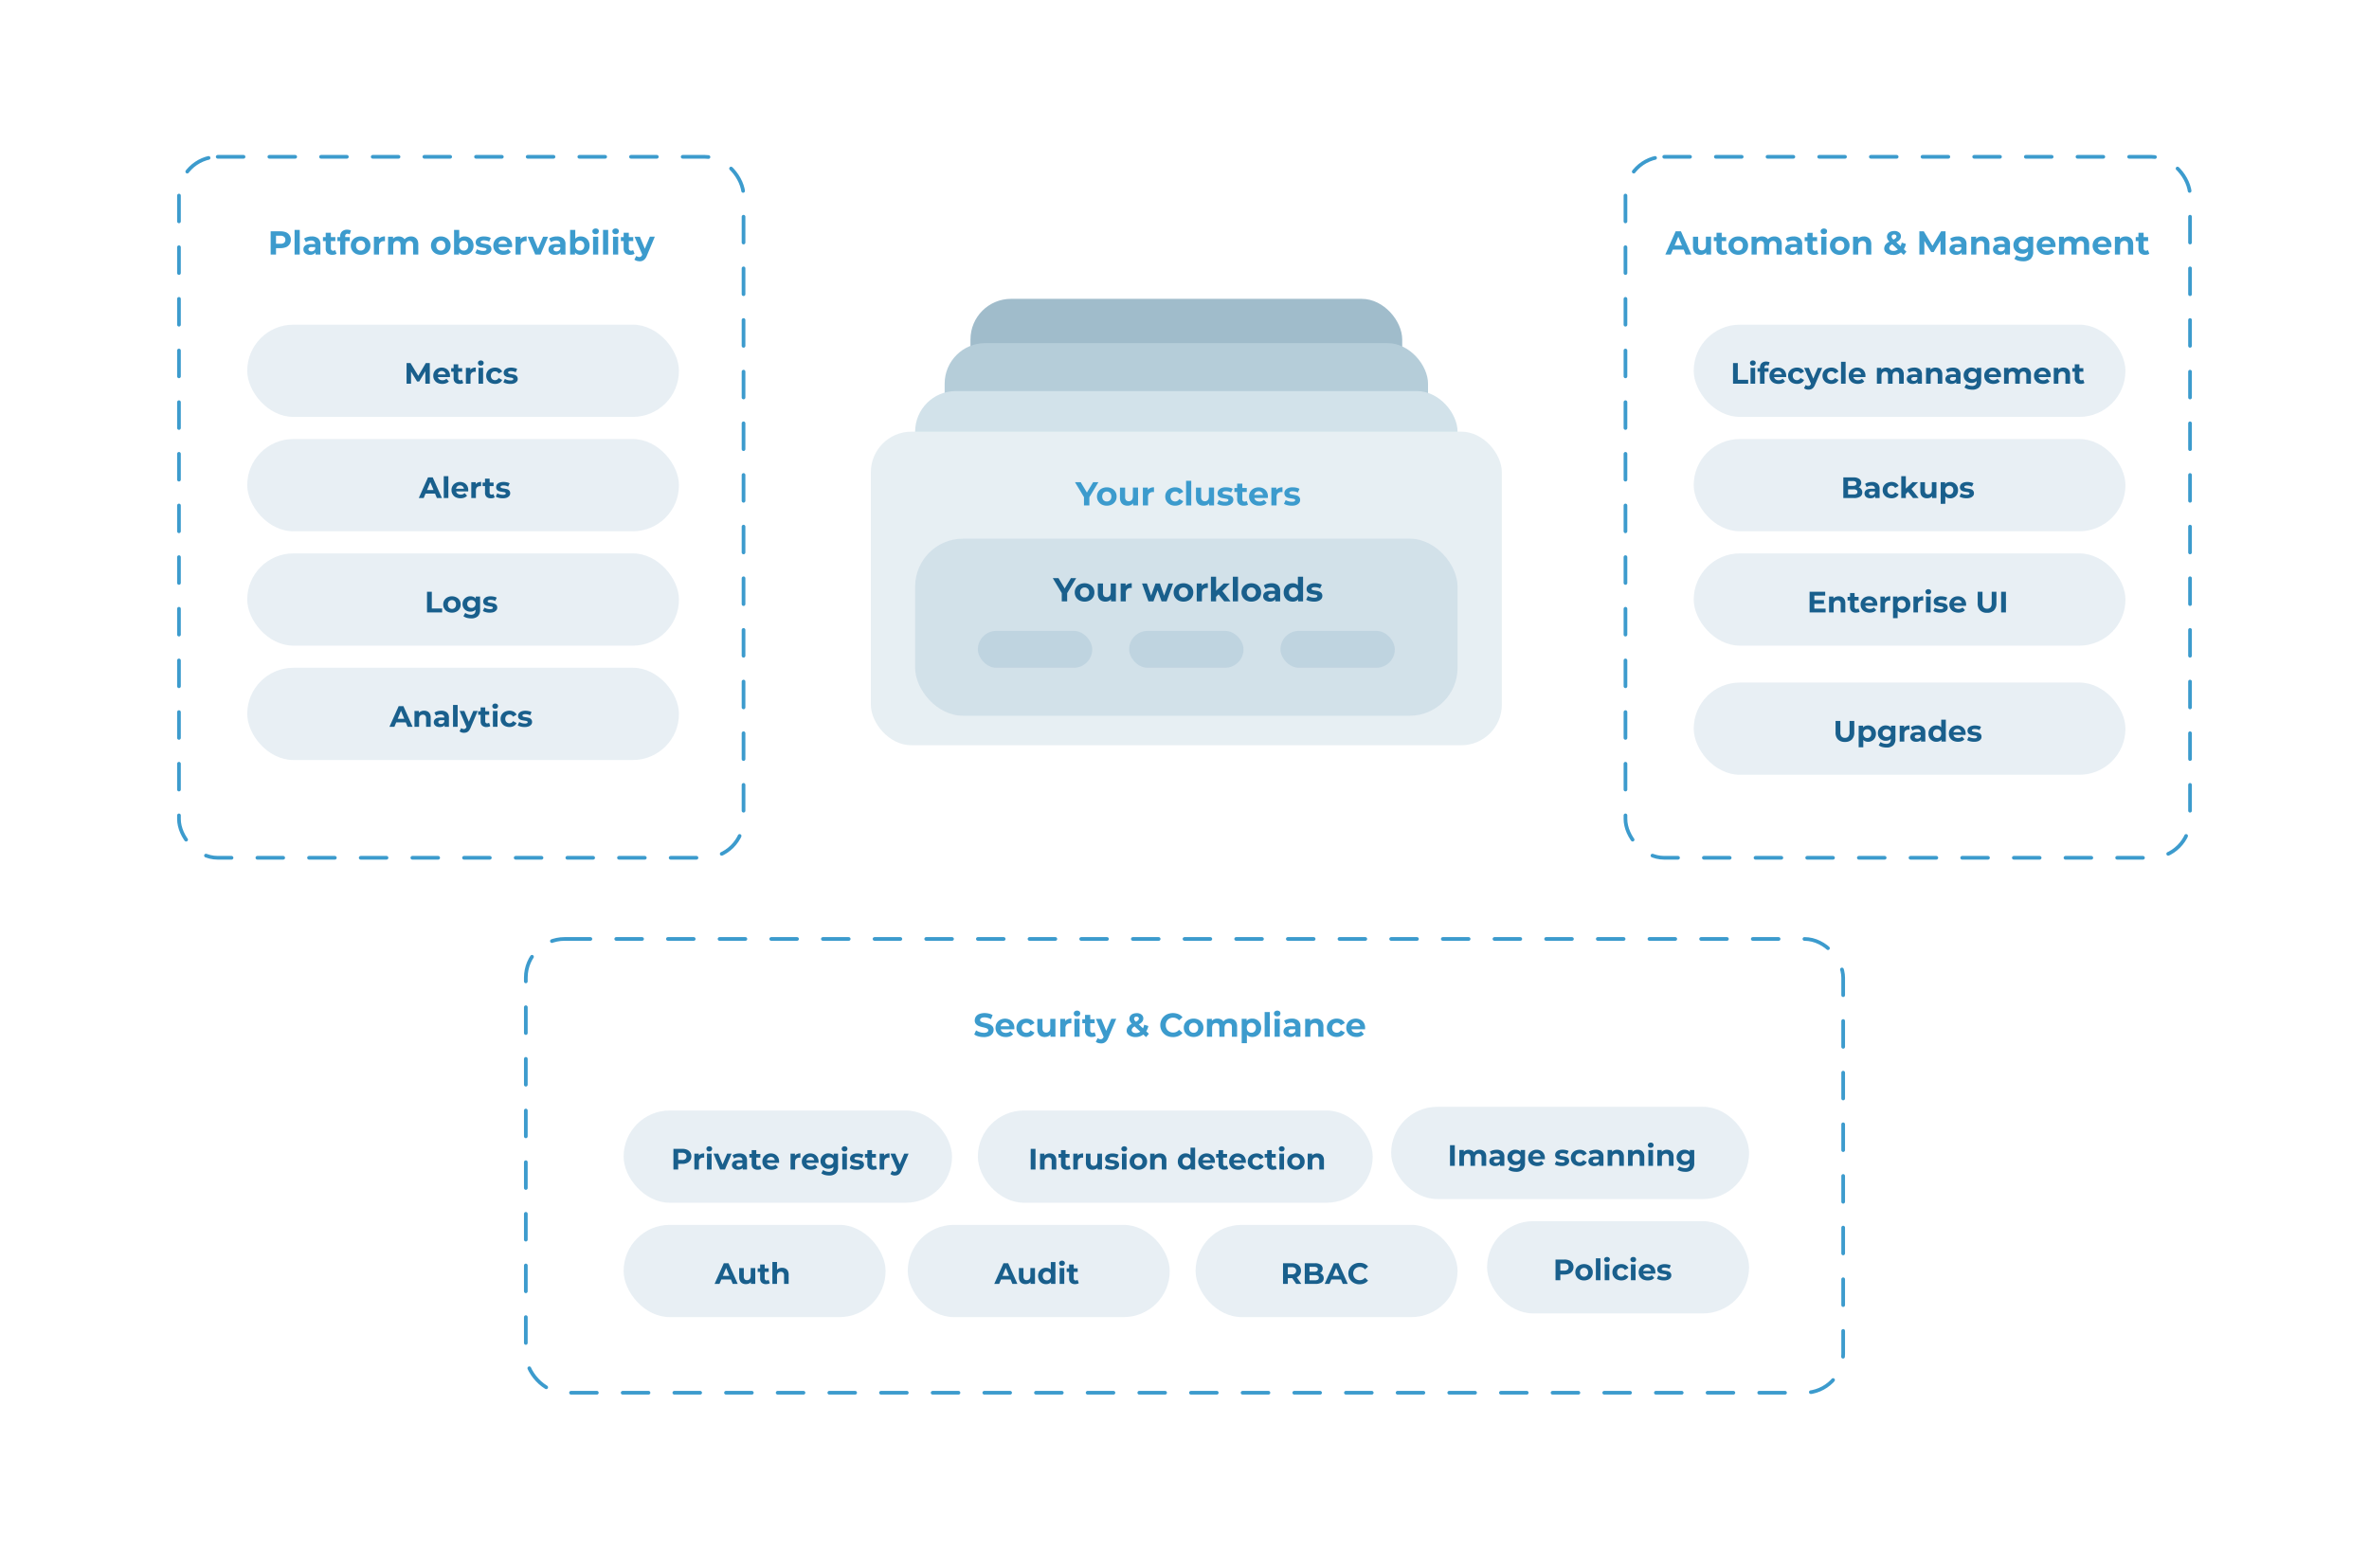 <svg xmlns="http://www.w3.org/2000/svg" xmlns:xlink="http://www.w3.org/1999/xlink" width="642" height="425" viewBox="0 0 642 425"><defs><filter id="Rectangle_359" width="642" height="425" x="0" y="0" filterUnits="userSpaceOnUse"><feOffset dy="3"/><feGaussianBlur result="blur" stdDeviation="3"/><feFlood flood-opacity="0.161"/><feComposite in2="blur" operator="in"/><feComposite in="SourceGraphic"/></filter></defs><g id="safespring-managed-kubernetessservice-description" transform="translate(-67 -81)"><g filter="url(#Rectangle_359)" transform="translate(67 81)"><rect id="Rectangle_359-2" width="624" height="407" fill="#fff" rx="17" transform="translate(9 6)"/></g><g id="Rectangle_360" fill="none" stroke="#3c9bcd" stroke-dasharray="7 7" stroke-linecap="round" stroke-linejoin="round" stroke-width="1" transform="translate(115 123)"><rect width="154" height="191" stroke="none" rx="11"/><rect width="153" height="190" x="0.5" y="0.5" rx="10.5"/></g><rect id="Rectangle_361" width="117" height="25" fill="rgba(25,95,140,0.1)" rx="12.5" transform="translate(134 169)"/><rect id="Rectangle_362" width="117" height="25" fill="rgba(25,95,140,0.1)" rx="12.5" transform="translate(134 200)"/><rect id="Rectangle_363" width="117" height="25" fill="rgba(25,95,140,0.1)" rx="12.5" transform="translate(134 231)"/><rect id="Rectangle_364" width="117" height="25" fill="rgba(25,95,140,0.1)" rx="12.5" transform="translate(134 262)"/><g id="Rectangle_365" fill="none" stroke="#3c9bcd" stroke-dasharray="7 7" stroke-linecap="round" stroke-linejoin="round" stroke-width="1" transform="translate(507 123)"><rect width="154" height="191" stroke="none" rx="11"/><rect width="153" height="190" x="0.5" y="0.5" rx="10.5"/></g><rect id="Rectangle_366" width="117" height="25" fill="rgba(25,95,140,0.1)" rx="12.5" transform="translate(526 169)"/><rect id="Rectangle_367" width="117" height="25" fill="rgba(25,95,140,0.1)" rx="12.5" transform="translate(526 200)"/><rect id="Rectangle_368" width="117" height="25" fill="rgba(25,95,140,0.1)" rx="12.5" transform="translate(526 266)"/><rect id="Rectangle_369" width="117" height="25" fill="rgba(25,95,140,0.1)" rx="12.5" transform="translate(526 231)"/><g id="Rectangle_370" fill="none" stroke="#3c9bcd" stroke-dasharray="7 7" stroke-linecap="round" stroke-linejoin="round" stroke-width="1" transform="translate(209 335)"><rect width="358" height="124" stroke="none" rx="11"/><rect width="357" height="123" x="0.5" y="0.5" rx="10.5"/></g><rect id="Rectangle_371" width="89" height="25" fill="rgba(25,95,140,0.1)" rx="12.5" transform="translate(236 382)"/><rect id="Rectangle_372" width="97" height="25" fill="rgba(25,95,140,0.1)" rx="12.5" transform="translate(444 381)"/><rect id="Rectangle_373" width="107" height="25" fill="rgba(25,95,140,0.1)" rx="12.5" transform="translate(332 382)"/><rect id="Rectangle_374" width="71" height="25" fill="rgba(25,95,140,0.1)" rx="12.5" transform="translate(236 413)"/><rect id="Rectangle_375" width="71" height="25" fill="rgba(25,95,140,0.1)" rx="12.5" transform="translate(313 413)"/><rect id="Rectangle_376" width="71" height="25" fill="rgba(25,95,140,0.1)" rx="12.5" transform="translate(391 413)"/><rect id="Rectangle_377" width="71" height="25" fill="rgba(25,95,140,0.1)" rx="12.5" transform="translate(470 412)"/><rect id="Rectangle_378" width="117" height="63" fill="#a0bccb" rx="11" transform="translate(330 162)"/><rect id="Rectangle_379" width="131" height="63" fill="#b5cdd9" rx="11" transform="translate(323 174)"/><rect id="Rectangle_380" width="147" height="63" fill="#d2e2ea" rx="11" transform="translate(315 187)"/><rect id="Rectangle_381" width="171" height="85" fill="#e7eff3" rx="11" transform="translate(303 198)"/><rect id="Rectangle_382" width="147" height="48" fill="rgba(25,95,140,0.1)" rx="13" transform="translate(315 227)"/><rect id="Rectangle_383" width="31" height="10" fill="rgba(25,95,140,0.1)" rx="5" transform="translate(332 252)"/><rect id="Rectangle_384" width="31" height="10" fill="rgba(25,95,140,0.1)" rx="5" transform="translate(373 252)"/><rect id="Rectangle_385" width="31" height="10" fill="rgba(25,95,140,0.1)" rx="5" transform="translate(414 252)"/><g id="text"><path id="Path_5668" fill="#3c9bcd" d="M-51.65 0v-6.3h2.72a4 4 0 0 1 1.46.27 2 2 0 0 1 .94.8 2 2 0 0 1 .34 1.22 2 2 0 0 1-.34 1.21 2 2 0 0 1-.94.79 4 4 0 0 1-1.46.27h-1.92l.65-.66V0Zm1.45-2.23-.65-.7H-49a1.5 1.5 0 0 0 1-.27 1 1 0 0 0 .33-.8 1 1 0 0 0-.33-.81 1.5 1.5 0 0 0-1-.3h-1.84l.64-.68ZM-45.17 0v-6.68h1.4V0Zm5.68 0v-.94l-.09-.21v-1.7a1 1 0 0 0-.27-.7 1.2 1.2 0 0 0-.84-.25 2 2 0 0 0-.76.13 2 2 0 0 0-.64.32l-.5-.98a3 3 0 0 1 .96-.43 4 4 0 0 1 1.13-.15 2.6 2.6 0 0 1 1.72.52 2 2 0 0 1 .61 1.63V0Zm-1.47.07a2 2 0 0 1-.98-.2 1.5 1.5 0 0 1-.62-.52 1.3 1.3 0 0 1-.21-.75 1.4 1.4 0 0 1 .2-.75 1.4 1.4 0 0 1 .68-.51 3 3 0 0 1 1.2-.18h1.29v.81h-1.14a1 1 0 0 0-.68.17.5.5 0 0 0-.18.4.5.5 0 0 0 .2.43 1 1 0 0 0 .59.16 1 1 0 0 0 .63-.17 1 1 0 0 0 .4-.49l.22.65a1.3 1.3 0 0 1-.56.7 2 2 0 0 1-1.04.25m6.04 0a2 2 0 0 1-1.34-.43 1.7 1.7 0 0 1-.47-1.3v-4.25h1.4v4.23a.7.7 0 0 0 .16.47.6.6 0 0 0 .44.17 1 1 0 0 0 .57-.18l.37.99a2 2 0 0 1-.51.23 3 3 0 0 1-.62.07m-2.56-3.72v-1.08h3.36v1.08ZM-32.82 0v-4.95a1.8 1.8 0 0 1 .49-1.3 2 2 0 0 1 1.38-.5 3 3 0 0 1 .6.06 1 1 0 0 1 .47.2l-.36 1.02a1 1 0 0 0-.27-.13 1 1 0 0 0-.3-.04.6.6 0 0 0-.47.17.7.7 0 0 0-.17.53v.45l.04.6V0Zm-.75-3.65v-1.08h3.36v1.08Zm6.3 3.72a3 3 0 0 1-1.37-.32 2.5 2.5 0 0 1-.94-.89 2.4 2.4 0 0 1-.35-1.28 2.4 2.4 0 0 1 .35-1.3 2.4 2.4 0 0 1 .94-.87 3 3 0 0 1 1.37-.32 3 3 0 0 1 1.37.32 2.4 2.4 0 0 1 .95.87 2.4 2.4 0 0 1 .34 1.3 2.4 2.4 0 0 1-.34 1.29 2.4 2.4 0 0 1-.95.88 3 3 0 0 1-1.37.32m0-1.15a1 1 0 0 0 .63-.16 1 1 0 0 0 .44-.47 1.5 1.5 0 0 0 .17-.71 1.5 1.5 0 0 0-.17-.72 1 1 0 0 0-.44-.46 1 1 0 0 0-.63-.16 1 1 0 0 0-.63.16 1 1 0 0 0-.44.46 1.5 1.5 0 0 0-.17.72 1.5 1.5 0 0 0 .17.71 1 1 0 0 0 .44.47 1 1 0 0 0 .63.16m3.6 1.08v-4.84h1.34v1.37l-.2-.4a1.6 1.6 0 0 1 .7-.78 2.4 2.4 0 0 1 1.16-.27v1.3l-.16-.01h-.15a1.3 1.3 0 0 0-.93.33 1.3 1.3 0 0 0-.36 1.02V0Zm10.04-4.91a2 2 0 0 1 1.02.23 1.7 1.7 0 0 1 .7.7 2.5 2.5 0 0 1 .26 1.2V0h-1.4v-2.56a1.3 1.3 0 0 0-.25-.86 1 1 0 0 0-.68-.28 1 1 0 0 0-.55.14 1 1 0 0 0-.38.42 2 2 0 0 0-.14.71V0h-1.4v-2.56a1.3 1.3 0 0 0-.23-.86 1 1 0 0 0-.68-.28 1 1 0 0 0-.55.14 1 1 0 0 0-.38.42 2 2 0 0 0-.14.71V0h-1.4v-4.84h1.35v1.32l-.26-.39a1.7 1.7 0 0 1 .72-.75 2 2 0 0 1 1.06-.25 2 2 0 0 1 1.16.33 1.6 1.6 0 0 1 .66 1.03l-.5-.13a2 2 0 0 1 .79-.9 2.3 2.3 0 0 1 1.22-.33M-5.54.07a3 3 0 0 1-1.37-.32 2.5 2.5 0 0 1-.95-.89 2.4 2.4 0 0 1-.34-1.28 2.4 2.4 0 0 1 .35-1.3 2.4 2.4 0 0 1 .94-.87 3 3 0 0 1 1.37-.32 3 3 0 0 1 1.37.32 2.4 2.4 0 0 1 .94.87 2.4 2.4 0 0 1 .35 1.3 2.4 2.4 0 0 1-.35 1.29 2.4 2.4 0 0 1-.94.88 3 3 0 0 1-1.37.32m0-1.15a1 1 0 0 0 .63-.16 1 1 0 0 0 .44-.47 1.5 1.5 0 0 0 .16-.71 1.5 1.5 0 0 0-.16-.72 1 1 0 0 0-.44-.46 1 1 0 0 0-.63-.16 1 1 0 0 0-.63.16 1 1 0 0 0-.44.46 1.5 1.5 0 0 0-.17.72 1.5 1.5 0 0 0 .17.71 1 1 0 0 0 .44.47 1 1 0 0 0 .63.16M.91.07A2 2 0 0 1-.19-.2a1.7 1.7 0 0 1-.7-.82 4 4 0 0 1-.24-1.4 3 3 0 0 1 .26-1.4 2 2 0 0 1 .71-.82 2 2 0 0 1 1.07-.27 2.5 2.5 0 0 1 1.23.3 2.3 2.3 0 0 1 .87.87 2.6 2.6 0 0 1 .32 1.32A2.6 2.6 0 0 1 3-1.1a2.3 2.3 0 0 1-.87.86A2.4 2.4 0 0 1 .91.07M-1.95 0v-6.68h1.4v2.82l-.08 1.43.02 1.44V0ZM.67-1.08a1 1 0 0 0 .63-.16 1 1 0 0 0 .44-.47 1.5 1.5 0 0 0 .16-.71 1.5 1.5 0 0 0-.17-.72 1 1 0 0 0-.43-.46 1 1 0 0 0-.63-.16 1 1 0 0 0-.63.16 1 1 0 0 0-.44.46 1.5 1.5 0 0 0-.16.72 1.5 1.5 0 0 0 .16.71 1 1 0 0 0 .44.47 1 1 0 0 0 .63.16M5.89.07A5 5 0 0 1 4.7-.08a3 3 0 0 1-.9-.37l.47-1a3 3 0 0 0 .79.33 3 3 0 0 0 .9.13 1.5 1.5 0 0 0 .68-.12.4.4 0 0 0 .2-.32.3.3 0 0 0-.15-.26 1 1 0 0 0-.42-.13l-.58-.09-.63-.12a2 2 0 0 1-.57-.23 1 1 0 0 1-.42-.41 1.3 1.3 0 0 1-.16-.68 1.3 1.3 0 0 1 .27-.8 2 2 0 0 1 .77-.56 3 3 0 0 1 1.2-.2 5 5 0 0 1 1 .1 3 3 0 0 1 .86.32l-.46 1a2 2 0 0 0-.71-.28 3 3 0 0 0-.69-.08 1.4 1.4 0 0 0-.68.13.4.4 0 0 0-.22.32.3.3 0 0 0 .16.27 1 1 0 0 0 .42.14q.26.06.57.1l.62.12a2 2 0 0 1 .58.23 1 1 0 0 1 .41.4 1.2 1.2 0 0 1 .17.67 1.3 1.3 0 0 1-.27.8 2 2 0 0 1-.78.55 3 3 0 0 1-1.24.2m5.55 0A3 3 0 0 1 10-.25a2.4 2.4 0 0 1-.97-.89 2.4 2.4 0 0 1-.34-1.28 2.5 2.5 0 0 1 .34-1.3 2.4 2.4 0 0 1 .92-.87 3 3 0 0 1 1.32-.32 3 3 0 0 1 1.29.3 2.3 2.3 0 0 1 .9.86 2.6 2.6 0 0 1 .33 1.35v.18l-.02.2H9.82v-.82h3.2l-.54.24a1.4 1.4 0 0 0-.15-.65 1 1 0 0 0-.43-.44 1 1 0 0 0-.63-.16 1.3 1.3 0 0 0-.63.16 1 1 0 0 0-.43.44 1.4 1.4 0 0 0-.15.67v.22a1.4 1.4 0 0 0 .17.7 1 1 0 0 0 .5.46 2 2 0 0 0 .75.15 2 2 0 0 0 .68-.11 2 2 0 0 0 .53-.35l.75.8a2 2 0 0 1-.84.58 3 3 0 0 1-1.16.2M14.72 0v-4.84h1.34v1.37l-.19-.4a1.6 1.6 0 0 1 .7-.78 2.4 2.4 0 0 1 1.15-.27v1.3l-.16-.01h-.15a1.3 1.3 0 0 0-.93.33 1.3 1.3 0 0 0-.36 1.02V0Zm5.33 0L18-4.84h1.45l1.7 4.17h-.73l1.76-4.17h1.35L21.5 0Zm6.87 0v-.94l-.09-.21v-1.7a1 1 0 0 0-.27-.7 1.2 1.2 0 0 0-.84-.25 2 2 0 0 0-.76.13 2 2 0 0 0-.64.32l-.5-.98a3 3 0 0 1 .96-.43 4 4 0 0 1 1.13-.15 2.6 2.6 0 0 1 1.72.52 2 2 0 0 1 .61 1.63V0Zm-1.47.07a2 2 0 0 1-.97-.2 1.5 1.5 0 0 1-.63-.52 1.3 1.3 0 0 1-.21-.75 1.4 1.4 0 0 1 .21-.75 1.4 1.4 0 0 1 .67-.51 3 3 0 0 1 1.2-.18H27v.81h-1.13a1 1 0 0 0-.68.17.5.5 0 0 0-.18.4.5.5 0 0 0 .2.43 1 1 0 0 0 .59.16 1 1 0 0 0 .63-.17 1 1 0 0 0 .4-.49l.21.65a1.3 1.3 0 0 1-.55.7 2 2 0 0 1-1.04.25m6.92 0a2 2 0 0 1-1.1-.27 1.7 1.7 0 0 1-.7-.82 4 4 0 0 1-.24-1.4 3 3 0 0 1 .25-1.4 2 2 0 0 1 .72-.82 2 2 0 0 1 1.07-.27 2.5 2.5 0 0 1 1.23.3 2.3 2.3 0 0 1 .86.87 2.6 2.6 0 0 1 .32 1.32 2.6 2.6 0 0 1-.32 1.32 2.3 2.3 0 0 1-.86.86 2.4 2.4 0 0 1-1.23.31M29.5 0v-6.68h1.4v2.82l-.1 1.43.03 1.44V0Zm2.62-1.08a1 1 0 0 0 .62-.16 1 1 0 0 0 .44-.47 1.5 1.5 0 0 0 .17-.71 1.5 1.5 0 0 0-.17-.72 1 1 0 0 0-.44-.46 1 1 0 0 0-.62-.16 1 1 0 0 0-.63.16 1 1 0 0 0-.44.46 1.5 1.5 0 0 0-.17.72 1.5 1.5 0 0 0 .17.71 1 1 0 0 0 .44.47 1 1 0 0 0 .63.16M35.72 0v-4.84h1.4V0Zm.7-5.52a1 1 0 0 1-.63-.22.7.7 0 0 1-.25-.56.7.7 0 0 1 .25-.56 1 1 0 0 1 .63-.22 1 1 0 0 1 .63.2.7.7 0 0 1 .24.55.8.8 0 0 1-.24.58 1 1 0 0 1-.63.23m2 5.52v-6.68h1.4V0Zm2.71 0v-4.84h1.4V0Zm.7-5.52a1 1 0 0 1-.63-.22.7.7 0 0 1-.24-.56.7.7 0 0 1 .24-.56 1 1 0 0 1 .63-.22 1 1 0 0 1 .63.2.7.7 0 0 1 .25.55.8.8 0 0 1-.24.58 1 1 0 0 1-.63.23Zm4 5.6a2 2 0 0 1-1.34-.44 1.7 1.7 0 0 1-.48-1.3v-4.25h1.4v4.23a.7.7 0 0 0 .17.47.6.6 0 0 0 .44.17 1 1 0 0 0 .56-.18l.38.99a2 2 0 0 1-.51.23 3 3 0 0 1-.63.07m-2.56-3.73v-1.08h3.35v1.08Zm5.01 5.47a3 3 0 0 1-.75-.12 2 2 0 0 1-.6-.32l.52-1a1 1 0 0 0 .37.22 1 1 0 0 0 .41.08.7.7 0 0 0 .48-.14 1 1 0 0 0 .32-.46l.25-.6.1-.15 1.74-4.17h1.35L50.3.3a3 3 0 0 1-.54.92 2 2 0 0 1-.66.47 2 2 0 0 1-.81.13m.83-1.63-2.16-5.03h1.45L50.07-.8Z" transform="translate(192 150)"/><path id="Path_5667" fill="#195f8c" d="M-14.82 0v-5.6h1.07l2.39 3.95h-.57L-9.6-5.6h1.07l.01 5.6h-1.21l-.01-3.74h.22l-1.87 3.15h-.58l-1.92-3.15h.28V0Zm9.69.06a3 3 0 0 1-1.3-.28 2 2 0 0 1-.85-.8 2 2 0 0 1-.3-1.13 2 2 0 0 1 .3-1.15 2 2 0 0 1 .82-.78 2.4 2.4 0 0 1 1.17-.29 2.4 2.4 0 0 1 1.14.27 2 2 0 0 1 .8.77 2.3 2.3 0 0 1 .3 1.2v.16q0 .1-.02.17h-3.5v-.72h2.84l-.48.21a1 1 0 0 0-.14-.59 1 1 0 0 0-.37-.39 1 1 0 0 0-.56-.14 1 1 0 0 0-.57.14 1 1 0 0 0-.38.4 1 1 0 0 0-.13.6v.19a1 1 0 0 0 .15.62 1 1 0 0 0 .44.4 1.5 1.5 0 0 0 .67.15 2 2 0 0 0 .6-.1 2 2 0 0 0 .48-.31l.66.72a2 2 0 0 1-.74.5 3 3 0 0 1-1.03.18m4.67 0a1.7 1.7 0 0 1-1.18-.38 1.5 1.5 0 0 1-.43-1.16v-3.78h1.25v3.76a.6.6 0 0 0 .14.42.5.5 0 0 0 .4.15 1 1 0 0 0 .5-.16l.33.88A1 1 0 0 1 .1 0a2 2 0 0 1-.56.06m-2.27-3.3v-.97H.25v.96ZM1.26 0v-4.3h1.2v1.22l-.18-.36a1.4 1.4 0 0 1 .62-.7 2 2 0 0 1 1.03-.23v1.15h-.28a1.2 1.2 0 0 0-.83.28 1.2 1.2 0 0 0-.31.91V0Zm3.42 0v-4.3h1.24V0Zm.62-4.9a.8.8 0 0 1-.56-.2.7.7 0 0 1-.22-.5.7.7 0 0 1 .22-.5.8.8 0 0 1 .56-.2.8.8 0 0 1 .56.19.6.6 0 0 1 .22.48.7.7 0 0 1-.22.52.8.8 0 0 1-.56.21M9.16.06a3 3 0 0 1-1.24-.28 2 2 0 0 1-.85-.79 2 2 0 0 1-.3-1.14 2 2 0 0 1 .3-1.15 2 2 0 0 1 .85-.78 3 3 0 0 1 1.24-.29 2.4 2.4 0 0 1 1.19.29 1.7 1.7 0 0 1 .74.8l-.97.53a1 1 0 0 0-.42-.45 1 1 0 0 0-.55-.14 1 1 0 0 0-.57.14 1 1 0 0 0-.4.4 1.3 1.3 0 0 0-.15.65 1.3 1.3 0 0 0 .15.64 1 1 0 0 0 .4.4 1 1 0 0 0 .58.15 1 1 0 0 0 .54-.14 1 1 0 0 0 .42-.45l.97.53a1.7 1.7 0 0 1-.75.8 2.4 2.4 0 0 1-1.18.28m4.1 0a4 4 0 0 1-1.06-.13 3 3 0 0 1-.8-.33l.42-.9a3 3 0 0 0 .7.3 3 3 0 0 0 .8.12 1.3 1.3 0 0 0 .6-.1.3.3 0 0 0 .19-.3.3.3 0 0 0-.14-.22 1 1 0 0 0-.37-.12l-.51-.08-.57-.1a2 2 0 0 1-.5-.2 1 1 0 0 1-.38-.37 1 1 0 0 1-.14-.6 1.2 1.2 0 0 1 .24-.72 1.6 1.6 0 0 1 .68-.49 3 3 0 0 1 1.07-.18 4 4 0 0 1 .9.1 2 2 0 0 1 .76.28l-.41.89a2 2 0 0 0-.63-.25 3 3 0 0 0-.61-.07 1.3 1.3 0 0 0-.61.11.3.3 0 0 0-.2.29.3.3 0 0 0 .15.24 1 1 0 0 0 .37.13l.5.08.56.1a2 2 0 0 1 .51.2 1 1 0 0 1 .37.37 1 1 0 0 1 .15.6 1 1 0 0 1-.24.7 1.6 1.6 0 0 1-.7.49 3 3 0 0 1-1.1.16" transform="translate(192 185)"/><path id="Path_5666" fill="#195f8c" d="M-9.28 0v-5.6h1.3v4.54h2.8V0Zm6.76.06a2.5 2.5 0 0 1-1.22-.28 2 2 0 0 1-.84-.8 2 2 0 0 1-.3-1.13 2 2 0 0 1 .3-1.15 2 2 0 0 1 .84-.78 2.6 2.6 0 0 1 1.22-.29 2.6 2.6 0 0 1 1.22.29 2 2 0 0 1 .84.78 2 2 0 0 1 .3 1.15 2 2 0 0 1-.3 1.14 2 2 0 0 1-.84.79 2.5 2.5 0 0 1-1.22.28m0-1.02a1 1 0 0 0 .56-.14 1 1 0 0 0 .4-.41 1.3 1.3 0 0 0 .14-.64 1.3 1.3 0 0 0-.15-.64 1 1 0 0 0-.39-.41 1 1 0 0 0-.56-.14 1 1 0 0 0-.56.14 1 1 0 0 0-.4.4 1.3 1.3 0 0 0-.15.65 1.3 1.3 0 0 0 .15.63 1 1 0 0 0 .4.42 1 1 0 0 0 .56.14M2.7 1.62a5 5 0 0 1-1.17-.15 3 3 0 0 1-.94-.45l.5-.9a2 2 0 0 0 .69.36 3 3 0 0 0 .82.14 1.3 1.3 0 0 0 .96-.3 1.2 1.2 0 0 0 .3-.88v-.65l.08-1.08-.01-1.09v-.92H5.1v3.58a2.3 2.3 0 0 1-.62 1.77 2.6 2.6 0 0 1-1.79.57M2.5-.21a2 2 0 0 1-1.08-.26 2 2 0 0 1-.78-.73 2 2 0 0 1-.29-1.09 2 2 0 0 1 .3-1.1 2 2 0 0 1 .77-.72 2 2 0 0 1 1.08-.26 2 2 0 0 1 .96.22 1.5 1.5 0 0 1 .65.68 3 3 0 0 1 .23 1.18 3 3 0 0 1-.23 1.17 1.5 1.5 0 0 1-.65.69 2 2 0 0 1-.96.22m.25-1.02a1 1 0 0 0 .58-.13 1 1 0 0 0 .4-.38 1 1 0 0 0 .15-.55 1 1 0 0 0-.15-.55 1 1 0 0 0-.4-.37 1 1 0 0 0-.58-.13 1 1 0 0 0-.59.13 1 1 0 0 0-.4.37 1 1 0 0 0-.14.55 1 1 0 0 0 .14.55 1 1 0 0 0 .4.38 1.3 1.3 0 0 0 .6.13ZM7.72.07a4 4 0 0 1-1.06-.14 3 3 0 0 1-.8-.33l.42-.9a3 3 0 0 0 .7.3 3 3 0 0 0 .8.12 1.3 1.3 0 0 0 .6-.1.3.3 0 0 0 .19-.3.3.3 0 0 0-.15-.22 1 1 0 0 0-.37-.12l-.51-.08-.56-.1a2 2 0 0 1-.5-.2 1 1 0 0 1-.38-.38 1 1 0 0 1-.14-.6 1.2 1.2 0 0 1 .24-.72 1.6 1.6 0 0 1 .68-.5 3 3 0 0 1 1.08-.17 4 4 0 0 1 .9.1 2 2 0 0 1 .76.28l-.43.89a2 2 0 0 0-.63-.25 3 3 0 0 0-.6-.07 1.3 1.3 0 0 0-.62.11.3.3 0 0 0-.19.29.3.3 0 0 0 .14.24 1 1 0 0 0 .37.13q.24.05.51.08l.56.11a2 2 0 0 1 .5.2 1 1 0 0 1 .38.36 1 1 0 0 1 .14.6 1 1 0 0 1-.24.7 1.6 1.6 0 0 1-.69.5 3 3 0 0 1-1.1.16" transform="translate(192 247)"/><path id="Path_5665" fill="#195f8c" d="m-12.51 0 2.5-5.6h1.28l2.5 5.6H-7.6l-2.05-4.94h.51L-11.18 0Zm1.25-1.2.34-.98h2.88l.35.98ZM-5.74 0v-5.94h1.25V0Zm4.55.06a3 3 0 0 1-1.3-.28 2 2 0 0 1-.85-.8 2 2 0 0 1-.3-1.13 2 2 0 0 1 .3-1.15 2 2 0 0 1 .82-.78 2.4 2.4 0 0 1 1.17-.29A2.4 2.4 0 0 1-.2-4.1a2 2 0 0 1 .8.77 2.3 2.3 0 0 1 .3 1.2l-.01.16-.02.17h-3.5v-.73H.21l-.48.22a1 1 0 0 0-.14-.59 1 1 0 0 0-.37-.39 1 1 0 0 0-.56-.14 1 1 0 0 0-.57.14 1 1 0 0 0-.38.4 1 1 0 0 0-.13.6v.19a1 1 0 0 0 .15.62 1 1 0 0 0 .44.4 1.5 1.5 0 0 0 .67.15 2 2 0 0 0 .6-.1 2 2 0 0 0 .48-.32l.66.72a2 2 0 0 1-.74.51 3 3 0 0 1-1.03.18M1.72 0v-4.3h1.2v1.22l-.18-.36a1.4 1.4 0 0 1 .62-.7 2 2 0 0 1 1.03-.23v1.15h-.28a1.2 1.2 0 0 0-.83.28 1.2 1.2 0 0 0-.31.91V0Zm5.33.06a1.7 1.7 0 0 1-1.19-.38 1.5 1.5 0 0 1-.42-1.16v-3.78h1.25v3.76a.6.6 0 0 0 .14.42.5.5 0 0 0 .4.15 1 1 0 0 0 .5-.16l.33.88A1 1 0 0 1 7.6 0a2 2 0 0 1-.55.06m-2.27-3.3v-.97h2.98v.96Zm5.44 3.3a4 4 0 0 1-1.06-.13 3 3 0 0 1-.8-.33l.41-.9a3 3 0 0 0 .7.3 3 3 0 0 0 .8.12 1.3 1.3 0 0 0 .61-.1.3.3 0 0 0 .18-.3.3.3 0 0 0-.14-.22 1 1 0 0 0-.37-.12l-.5-.08-.57-.1a2 2 0 0 1-.51-.2 1 1 0 0 1-.37-.38 1 1 0 0 1-.14-.6 1.2 1.2 0 0 1 .24-.72 1.6 1.6 0 0 1 .68-.49 3 3 0 0 1 1.07-.18 4 4 0 0 1 .9.1 2 2 0 0 1 .76.28l-.41.89a2 2 0 0 0-.63-.25 3 3 0 0 0-.61-.07 1.3 1.3 0 0 0-.61.11.3.3 0 0 0-.2.29.3.3 0 0 0 .15.24 1 1 0 0 0 .37.13q.23.05.5.08l.56.11a2 2 0 0 1 .51.2 1 1 0 0 1 .37.36 1 1 0 0 1 .15.6 1 1 0 0 1-.24.7 1.6 1.6 0 0 1-.7.5 3 3 0 0 1-1.1.16" transform="translate(193 216)"/><path id="Path_5664" fill="#195f8c" d="m-19.46 0 2.5-5.6h1.28l2.5 5.6h-1.36l-2.04-4.94h.5L-18.12 0Zm1.25-1.2.35-.98h2.88l.35.98Zm8.15-3.17a2 2 0 0 1 .91.2 1.5 1.5 0 0 1 .64.63 2 2 0 0 1 .23 1.08V0h-1.25v-2.27a1 1 0 0 0-.23-.77.8.8 0 0 0-.64-.25 1 1 0 0 0-.53.13 1 1 0 0 0-.37.38 1.4 1.4 0 0 0-.13.65V0h-1.25v-4.3h1.2v1.2l-.23-.37a1.6 1.6 0 0 1 .66-.66 2 2 0 0 1 .99-.24M-4.51 0v-.84l-.08-.18v-1.5a.8.8 0 0 0-.25-.63 1 1 0 0 0-.74-.22 2 2 0 0 0-.68.1 2 2 0 0 0-.56.3l-.45-.87a3 3 0 0 1 .85-.39 4 4 0 0 1 1-.13 2.3 2.3 0 0 1 1.53.46 1.8 1.8 0 0 1 .55 1.45V0Zm-1.31.06A2 2 0 0 1-6.7-.1a1.3 1.3 0 0 1-.55-.47 1.2 1.2 0 0 1-.2-.66 1.2 1.2 0 0 1 .2-.67 1.2 1.2 0 0 1 .6-.45 3 3 0 0 1 1.06-.17h1.14v.73h-1a1 1 0 0 0-.6.14.5.5 0 0 0-.17.36.5.5 0 0 0 .19.38 1 1 0 0 0 .51.14 1 1 0 0 0 .56-.14 1 1 0 0 0 .36-.44l.2.58a1 1 0 0 1-.5.63 2 2 0 0 1-.93.21m3.6-.06v-5.94h1.25V0ZM.74 1.62a2 2 0 0 1-.67-.1 2 2 0 0 1-.53-.3l.45-.88a1 1 0 0 0 .33.2A1 1 0 0 0 .7.6a.7.7 0 0 0 .42-.13 1 1 0 0 0 .28-.4l.22-.54.1-.13 1.54-3.7h1.2L2.52.26a3 3 0 0 1-.48.82 1.5 1.5 0 0 1-.59.42 2 2 0 0 1-.71.12M1.47.17-.45-4.3H.84L2.33-.7Zm5.39-.1a1.7 1.7 0 0 1-1.19-.4 1.5 1.5 0 0 1-.42-1.15v-3.78H6.5v3.76a.6.6 0 0 0 .14.42.5.5 0 0 0 .4.15 1 1 0 0 0 .5-.16l.33.88a1 1 0 0 1-.46.2 2 2 0 0 1-.55.07ZM4.58-3.25v-.96h2.99v.96Zm4 3.25v-4.3h1.24V0Zm.62-4.9a.8.8 0 0 1-.56-.2.7.7 0 0 1-.22-.5.7.7 0 0 1 .22-.5.8.8 0 0 1 .56-.2.8.8 0 0 1 .56.19.6.6 0 0 1 .22.48.7.7 0 0 1-.22.52.8.8 0 0 1-.56.21M13.06.06a3 3 0 0 1-1.24-.28 2 2 0 0 1-.85-.79 2 2 0 0 1-.3-1.14 2 2 0 0 1 .3-1.15 2 2 0 0 1 .85-.78 3 3 0 0 1 1.24-.29 2.4 2.4 0 0 1 1.19.29 1.7 1.7 0 0 1 .74.8l-.97.53a1 1 0 0 0-.42-.45 1 1 0 0 0-.55-.14 1 1 0 0 0-.57.14 1 1 0 0 0-.4.4 1.3 1.3 0 0 0-.15.65 1.3 1.3 0 0 0 .15.64 1 1 0 0 0 .4.4 1 1 0 0 0 .57.15 1 1 0 0 0 .55-.14 1 1 0 0 0 .42-.45l.97.53a1.7 1.7 0 0 1-.75.8 2.4 2.4 0 0 1-1.18.28m4.1 0a4 4 0 0 1-1.06-.13 3 3 0 0 1-.8-.33l.42-.9a3 3 0 0 0 .7.3 3 3 0 0 0 .8.12 1.3 1.3 0 0 0 .6-.1.3.3 0 0 0 .18-.3.3.3 0 0 0-.14-.22 1 1 0 0 0-.37-.12l-.51-.08-.56-.1a2 2 0 0 1-.5-.2 1 1 0 0 1-.38-.37 1 1 0 0 1-.14-.6 1.2 1.2 0 0 1 .24-.72 1.6 1.6 0 0 1 .68-.49 3 3 0 0 1 1.07-.18 4 4 0 0 1 .9.1 2 2 0 0 1 .76.28l-.41.89a2 2 0 0 0-.64-.27 3 3 0 0 0-.61-.06 1.3 1.3 0 0 0-.61.1.3.3 0 0 0-.2.3.3.3 0 0 0 .15.24 1 1 0 0 0 .37.12l.5.09.56.1a2 2 0 0 1 .51.2 1 1 0 0 1 .37.37 1 1 0 0 1 .15.6 1 1 0 0 1-.24.7 1.6 1.6 0 0 1-.7.49 3 3 0 0 1-1.09.17" transform="translate(192 278)"/><path id="Path_5663" fill="#3c9bcd" d="m-65.7 0 2.8-6.3h1.44l2.82 6.3h-1.53l-2.3-5.56h.58L-64.21 0Zm1.4-1.35.39-1.1h3.24l.4 1.1Zm8.17 1.42a2.4 2.4 0 0 1-1.07-.23 1.7 1.7 0 0 1-.73-.72 2.6 2.6 0 0 1-.27-1.23v-2.73h1.4v2.53a1.3 1.3 0 0 0 .26.88 1 1 0 0 0 .72.29 1 1 0 0 0 .58-.14 1 1 0 0 0 .4-.43 2 2 0 0 0 .14-.74v-2.4h1.4V0h-1.33v-1.33l.24.39a1.7 1.7 0 0 1-.71.75 2 2 0 0 1-1.03.26m6.12 0a2 2 0 0 1-1.33-.43 1.7 1.7 0 0 1-.48-1.3v-4.25h1.4v4.23a.7.7 0 0 0 .17.47.6.6 0 0 0 .44.17 1 1 0 0 0 .56-.18l.38.99a2 2 0 0 1-.51.23 3 3 0 0 1-.63.07m-2.55-3.72v-1.08h3.35v1.08Zm6.64 3.72a3 3 0 0 1-1.37-.32 2.5 2.5 0 0 1-.95-.89 2.4 2.4 0 0 1-.35-1.28 2.4 2.4 0 0 1 .35-1.3 2.4 2.4 0 0 1 .95-.87 3 3 0 0 1 1.37-.32 3 3 0 0 1 1.37.32 2.4 2.4 0 0 1 .94.87 2.4 2.4 0 0 1 .34 1.3 2.4 2.4 0 0 1-.34 1.29 2.4 2.4 0 0 1-.94.88 3 3 0 0 1-1.37.32m0-1.15a1 1 0 0 0 .63-.16 1 1 0 0 0 .44-.47 1.5 1.5 0 0 0 .16-.71 1.5 1.5 0 0 0-.16-.72 1 1 0 0 0-.44-.46 1 1 0 0 0-.63-.16 1 1 0 0 0-.63.16 1 1 0 0 0-.45.46 1.5 1.5 0 0 0-.17.72 1.5 1.5 0 0 0 .17.71 1 1 0 0 0 .45.47 1 1 0 0 0 .63.16m9.79-3.83a2 2 0 0 1 1.02.23 1.7 1.7 0 0 1 .7.7 2.5 2.5 0 0 1 .26 1.2V0h-1.4v-2.56a1.3 1.3 0 0 0-.25-.86 1 1 0 0 0-.68-.28 1 1 0 0 0-.55.14 1 1 0 0 0-.38.42 2 2 0 0 0-.14.71V0h-1.4v-2.56a1.3 1.3 0 0 0-.23-.86 1 1 0 0 0-.68-.28 1 1 0 0 0-.55.14 1 1 0 0 0-.38.42 2 2 0 0 0-.14.71V0h-1.4v-4.84h1.34v1.32l-.25-.39a1.7 1.7 0 0 1 .72-.75 2 2 0 0 1 1.05-.25 2 2 0 0 1 1.17.33 1.6 1.6 0 0 1 .66 1.03l-.5-.13a2 2 0 0 1 .78-.9 2.3 2.3 0 0 1 1.23-.33M-29.92 0v-.94l-.09-.21v-1.7a1 1 0 0 0-.27-.7 1.2 1.2 0 0 0-.85-.25 2 2 0 0 0-.76.13 2 2 0 0 0-.63.32l-.5-.98a3 3 0 0 1 .95-.43 4 4 0 0 1 1.14-.15 2.6 2.6 0 0 1 1.72.52 2 2 0 0 1 .6 1.63V0Zm-1.48.07a2 2 0 0 1-.97-.2A1.5 1.5 0 0 1-33-.64a1.3 1.3 0 0 1-.22-.75 1.4 1.4 0 0 1 .21-.75 1.4 1.4 0 0 1 .67-.51 3 3 0 0 1 1.2-.18h1.29v.81h-1.13a1 1 0 0 0-.68.17.5.5 0 0 0-.19.4.5.5 0 0 0 .21.43 1 1 0 0 0 .58.16 1 1 0 0 0 .63-.17 1 1 0 0 0 .4-.49l.22.65a1.3 1.3 0 0 1-.56.7 2 2 0 0 1-1.04.25m6.04 0a2 2 0 0 1-1.33-.43 1.7 1.7 0 0 1-.48-1.3V-5.9h1.4v4.23a.7.7 0 0 0 .16.47.6.6 0 0 0 .44.17 1 1 0 0 0 .57-.18l.38.99a2 2 0 0 1-.51.23 3 3 0 0 1-.63.07m-2.56-3.72v-1.08h3.36v1.08Zm4.5 3.65v-4.84h1.4V0Zm.7-5.52a1 1 0 0 1-.63-.22.7.7 0 0 1-.24-.56.7.7 0 0 1 .24-.56 1 1 0 0 1 .63-.22 1 1 0 0 1 .63.2.7.7 0 0 1 .24.55.8.8 0 0 1-.24.58 1 1 0 0 1-.63.23m4.31 5.6a3 3 0 0 1-1.37-.33 2.5 2.5 0 0 1-.95-.89 2.4 2.4 0 0 1-.34-1.28 2.4 2.4 0 0 1 .34-1.3 2.4 2.4 0 0 1 .95-.87 3 3 0 0 1 1.37-.32 3 3 0 0 1 1.37.32 2.4 2.4 0 0 1 .94.87 2.4 2.4 0 0 1 .35 1.3 2.4 2.4 0 0 1-.35 1.28 2.4 2.4 0 0 1-.94.89 3 3 0 0 1-1.37.32m0-1.16a1 1 0 0 0 .63-.16 1 1 0 0 0 .44-.47 1.5 1.5 0 0 0 .16-.71 1.5 1.5 0 0 0-.16-.72 1 1 0 0 0-.44-.46 1 1 0 0 0-.63-.16 1 1 0 0 0-.63.16 1 1 0 0 0-.44.46 1.5 1.5 0 0 0-.17.72 1.5 1.5 0 0 0 .16.71 1 1 0 0 0 .45.47 1 1 0 0 0 .63.16m6.54-3.83a2 2 0 0 1 1.03.23 1.7 1.7 0 0 1 .71.7 2.5 2.5 0 0 1 .26 1.2V0h-1.4v-2.56a1.2 1.2 0 0 0-.26-.86 1 1 0 0 0-.72-.28 1.3 1.3 0 0 0-.6.14 1 1 0 0 0-.41.43 2 2 0 0 0-.15.74V0h-1.4v-4.84h1.34v1.34l-.25-.4a2 2 0 0 1 .74-.75 2.3 2.3 0 0 1 1.1-.26M-3.97.1a3 3 0 0 1-1.24-.23 2 2 0 0 1-.85-.6 1.4 1.4 0 0 1-.32-.9 2 2 0 0 1 .21-.84 2 2 0 0 1 .66-.7 7 7 0 0 1 1.14-.65 8 8 0 0 0 .8-.4 1.4 1.4 0 0 0 .4-.36.6.6 0 0 0 .11-.33.5.5 0 0 0-.16-.38.7.7 0 0 0-.46-.15.7.7 0 0 0-.5.17.5.5 0 0 0-.18.41l.05.27a1 1 0 0 0 .2.3l.44.42L-.35-.78-1.1.1l-3.66-3.4a4 4 0 0 1-.5-.54 2 2 0 0 1-.28-.5 2 2 0 0 1-.08-.5 1.4 1.4 0 0 1 .24-.8 1.6 1.6 0 0 1 .68-.55 3 3 0 0 1 1.04-.2 2 2 0 0 1 .95.18 1.5 1.5 0 0 1 .63.5 1.3 1.3 0 0 1 .23.77 1.4 1.4 0 0 1-.2.73 2 2 0 0 1-.62.62 7 7 0 0 1-1.1.59 4 4 0 0 0-.72.4 1.4 1.4 0 0 0-.39.4 1 1 0 0 0-.12.43.6.6 0 0 0 .14.4 1 1 0 0 0 .39.28 2 2 0 0 0 .6.1 2 2 0 0 0 1-.26A2 2 0 0 0-2.09-2a4 4 0 0 0 .46-1.24l1.12.35a4 4 0 0 1-.67 1.6 3.4 3.4 0 0 1-1.2 1.04 3.4 3.4 0 0 1-1.6.37ZM3.15 0v-6.3h1.2l2.68 4.45H6.4L9.04-6.3h1.2l.02 6.3H8.88l-.01-4.2h.25L7.02-.67h-.66L4.2-4.2h.3V0ZM14.6 0v-.94l-.09-.21v-1.7a1 1 0 0 0-.27-.7 1.2 1.2 0 0 0-.84-.25 2 2 0 0 0-.76.13 2 2 0 0 0-.64.32l-.5-.98a3 3 0 0 1 .96-.43 4 4 0 0 1 1.13-.15 2.6 2.6 0 0 1 1.72.52 2 2 0 0 1 .61 1.63V0Zm-1.47.07a2 2 0 0 1-.98-.2 1.5 1.5 0 0 1-.62-.52 1.3 1.3 0 0 1-.21-.75 1.4 1.4 0 0 1 .2-.75 1.4 1.4 0 0 1 .68-.51 3 3 0 0 1 1.2-.18h1.28v.81h-1.13a1 1 0 0 0-.68.17.5.5 0 0 0-.19.4.5.5 0 0 0 .22.43 1 1 0 0 0 .58.16 1 1 0 0 0 .63-.17 1 1 0 0 0 .4-.49l.21.65a1.3 1.3 0 0 1-.55.7 2 2 0 0 1-1.04.25m7-4.98a2 2 0 0 1 1.03.23 1.7 1.7 0 0 1 .71.7 2.5 2.5 0 0 1 .26 1.2V0h-1.4v-2.56a1.2 1.2 0 0 0-.26-.86 1 1 0 0 0-.72-.28 1.3 1.3 0 0 0-.6.14 1 1 0 0 0-.41.43 2 2 0 0 0-.15.74V0h-1.4v-4.84h1.34v1.34l-.25-.4a2 2 0 0 1 .74-.75 2.3 2.3 0 0 1 1.1-.26ZM26.38 0v-.94l-.09-.21v-1.7a1 1 0 0 0-.27-.7 1.2 1.2 0 0 0-.84-.25 2 2 0 0 0-.76.13 2 2 0 0 0-.64.32l-.5-.98a3 3 0 0 1 .96-.43 4 4 0 0 1 1.13-.15 2.6 2.6 0 0 1 1.72.52 2 2 0 0 1 .61 1.63V0Zm-1.47.07a2 2 0 0 1-.97-.2 1.5 1.5 0 0 1-.63-.52 1.3 1.3 0 0 1-.21-.75 1.4 1.4 0 0 1 .21-.75 1.4 1.4 0 0 1 .67-.51 3 3 0 0 1 1.2-.18h1.29v.81h-1.14a1 1 0 0 0-.68.17.5.5 0 0 0-.18.4.5.5 0 0 0 .2.43 1 1 0 0 0 .59.16 1 1 0 0 0 .63-.17 1 1 0 0 0 .4-.49l.21.65a1.3 1.3 0 0 1-.55.7 2 2 0 0 1-1.04.25m6.37 1.75a5 5 0 0 1-1.32-.17 3 3 0 0 1-1.06-.5l.56-1a2 2 0 0 0 .78.4 3 3 0 0 0 .93.14 1.5 1.5 0 0 0 1.09-.33 1.3 1.3 0 0 0 .33-.99v-.73l.1-1.21-.02-1.23v-1.04H34v4.03a2.6 2.6 0 0 1-.7 1.99 3 3 0 0 1-2.02.64m-.22-2.05a2.5 2.5 0 0 1-1.22-.3 2.3 2.3 0 0 1-.87-.81 2.3 2.3 0 0 1-.33-1.23 2.3 2.3 0 0 1 .33-1.24 2.3 2.3 0 0 1 .87-.81 2.6 2.6 0 0 1 1.22-.3 2 2 0 0 1 1.08.25 1.7 1.7 0 0 1 .73.77 3 3 0 0 1 .26 1.33 3 3 0 0 1-.26 1.32 1.7 1.7 0 0 1-.73.77 2 2 0 0 1-1.08.25m.28-1.16a1.4 1.4 0 0 0 .66-.15 1 1 0 0 0 .45-.41 1 1 0 0 0 .16-.62 1 1 0 0 0-.16-.63 1 1 0 0 0-.45-.41 1.4 1.4 0 0 0-.66-.15 1.4 1.4 0 0 0-.65.15 1 1 0 0 0-.46.41 1 1 0 0 0-.17.63 1 1 0 0 0 .17.62 1 1 0 0 0 .46.42 1.4 1.4 0 0 0 .65.14M37.71.07a3 3 0 0 1-1.46-.32 2.4 2.4 0 0 1-.96-.89 2.4 2.4 0 0 1-.35-1.28 2.5 2.5 0 0 1 .34-1.3 2.4 2.4 0 0 1 .93-.87 3 3 0 0 1 1.32-.32 3 3 0 0 1 1.28.3 2.3 2.3 0 0 1 .9.86 2.6 2.6 0 0 1 .34 1.35l-.01.18-.02.2h-3.93v-.82h3.2l-.55.24a1.4 1.4 0 0 0-.15-.65 1 1 0 0 0-.43-.44 1 1 0 0 0-.62-.16 1.3 1.3 0 0 0-.64.16 1 1 0 0 0-.43.44 1.4 1.4 0 0 0-.15.67v.22a1.4 1.4 0 0 0 .18.7 1 1 0 0 0 .49.46 2 2 0 0 0 .75.15 2 2 0 0 0 .68-.11 2 2 0 0 0 .54-.35l.74.8a2 2 0 0 1-.83.59 3 3 0 0 1-1.16.2m9.47-4.98a2 2 0 0 1 1.02.23 1.7 1.7 0 0 1 .7.7 2.5 2.5 0 0 1 .26 1.2V0h-1.4v-2.56a1.3 1.3 0 0 0-.24-.86 1 1 0 0 0-.69-.28 1 1 0 0 0-.54.14 1 1 0 0 0-.38.42 2 2 0 0 0-.14.71V0h-1.4v-2.56a1.3 1.3 0 0 0-.24-.86 1 1 0 0 0-.68-.28 1 1 0 0 0-.55.14 1 1 0 0 0-.37.42 2 2 0 0 0-.14.71V0H41v-4.84h1.34v1.32l-.25-.39a1.7 1.7 0 0 1 .72-.75 2 2 0 0 1 1.05-.25 2 2 0 0 1 1.17.33 1.6 1.6 0 0 1 .66 1.03l-.5-.13a2 2 0 0 1 .78-.9 2.3 2.3 0 0 1 1.22-.33M52.86.07a3 3 0 0 1-1.45-.32 2.4 2.4 0 0 1-.97-.89 2.4 2.4 0 0 1-.34-1.28 2.5 2.5 0 0 1 .34-1.3 2.4 2.4 0 0 1 .92-.87 3 3 0 0 1 1.32-.32 3 3 0 0 1 1.29.3 2.3 2.3 0 0 1 .9.86 2.6 2.6 0 0 1 .33 1.35v.18q0 .1-.03.2h-3.93v-.82h3.2l-.54.24a1.4 1.4 0 0 0-.15-.66 1 1 0 0 0-.43-.43 1 1 0 0 0-.63-.16 1.3 1.3 0 0 0-.63.16 1 1 0 0 0-.43.44 1.4 1.4 0 0 0-.15.67v.21a1.4 1.4 0 0 0 .17.7 1 1 0 0 0 .5.46 2 2 0 0 0 .75.16 2 2 0 0 0 .68-.12 2 2 0 0 0 .54-.35l.74.81a2 2 0 0 1-.83.58 3 3 0 0 1-1.17.2m6.22-4.98a2 2 0 0 1 1.03.23 1.7 1.7 0 0 1 .72.7 2.5 2.5 0 0 1 .26 1.2V0h-1.4v-2.56a1.2 1.2 0 0 0-.26-.86 1 1 0 0 0-.73-.28 1.3 1.3 0 0 0-.6.14 1 1 0 0 0-.41.43 2 2 0 0 0-.15.74V0h-1.4v-4.84h1.34v1.34l-.25-.4a2 2 0 0 1 .74-.75 2.3 2.3 0 0 1 1.11-.26M64.34.07A2 2 0 0 1 63-.36a1.7 1.7 0 0 1-.48-1.3v-4.25h1.4v4.23a.7.7 0 0 0 .17.47.6.6 0 0 0 .44.17 1 1 0 0 0 .56-.18l.38.99a2 2 0 0 1-.5.23 3 3 0 0 1-.63.07m-2.56-3.72v-1.08h3.36v1.08Z" transform="translate(584 150)"/><path id="Path_5662" fill="#195f8c" d="M-47.35 0v-5.6h1.3v4.54h2.81V0Zm4.75 0v-4.3h1.25V0Zm.62-4.9a.8.8 0 0 1-.56-.2.7.7 0 0 1-.21-.5.7.7 0 0 1 .21-.5.8.8 0 0 1 .56-.2.8.8 0 0 1 .56.19.6.6 0 0 1 .22.48.7.7 0 0 1-.21.52.8.8 0 0 1-.57.21m1.94 4.9v-4.4a1.6 1.6 0 0 1 .43-1.16A1.7 1.7 0 0 1-38.38-6a2 2 0 0 1 .52.06 1 1 0 0 1 .43.17l-.33.9-.23-.11-.27-.04a.6.6 0 0 0-.42.16.7.7 0 0 0-.15.46v.4l.03.54V0Zm-.67-3.25v-.96h2.99v.96Zm5.69 3.31a3 3 0 0 1-1.3-.28 2 2 0 0 1-.85-.8 2 2 0 0 1-.3-1.13 2 2 0 0 1 .3-1.15 2 2 0 0 1 .82-.78 2.4 2.4 0 0 1 1.17-.29 2.4 2.4 0 0 1 1.14.27 2 2 0 0 1 .8.77 2.3 2.3 0 0 1 .3 1.2v.16q0 .1-.02.17h-3.5v-.72h2.84l-.48.21a1 1 0 0 0-.14-.58 1 1 0 0 0-.37-.39 1 1 0 0 0-.56-.14 1 1 0 0 0-.57.14 1 1 0 0 0-.38.4 1 1 0 0 0-.13.6v.18a1 1 0 0 0 .15.62 1 1 0 0 0 .44.4 1.5 1.5 0 0 0 .67.15 2 2 0 0 0 .6-.1 2 2 0 0 0 .48-.31l.66.72a2 2 0 0 1-.74.51 3 3 0 0 1-1.03.17m5 0a3 3 0 0 1-1.25-.28 2 2 0 0 1-.85-.79 2 2 0 0 1-.3-1.14 2 2 0 0 1 .3-1.15 2 2 0 0 1 .85-.78 3 3 0 0 1 1.24-.29 2.4 2.4 0 0 1 1.19.29 1.7 1.7 0 0 1 .74.8l-.97.53a1 1 0 0 0-.42-.45 1 1 0 0 0-.55-.14 1 1 0 0 0-.57.14 1 1 0 0 0-.4.4 1.3 1.3 0 0 0-.15.65 1.3 1.3 0 0 0 .15.64 1 1 0 0 0 .4.4 1 1 0 0 0 .57.15 1 1 0 0 0 .55-.14 1 1 0 0 0 .42-.45l.97.53a1.7 1.7 0 0 1-.74.8 2.4 2.4 0 0 1-1.19.28m3.12 1.56a2 2 0 0 1-.66-.1 2 2 0 0 1-.54-.3l.46-.88a1 1 0 0 0 .33.2 1 1 0 0 0 .37.07.7.7 0 0 0 .42-.12 1 1 0 0 0 .28-.41l.23-.53.1-.14 1.54-3.71h1.2L-25.12.26a3 3 0 0 1-.47.82 1.5 1.5 0 0 1-.6.42 2 2 0 0 1-.71.12m.74-1.45-1.92-4.47h1.28l1.49 3.6Zm5.46-.1a3 3 0 0 1-1.24-.29 2 2 0 0 1-.85-.79 2 2 0 0 1-.31-1.14 2 2 0 0 1 .3-1.15 2 2 0 0 1 .86-.78 3 3 0 0 1 1.24-.29 2.4 2.4 0 0 1 1.18.29 1.7 1.7 0 0 1 .75.8l-.97.53a1 1 0 0 0-.42-.45 1 1 0 0 0-.55-.14 1 1 0 0 0-.57.14 1 1 0 0 0-.4.4 1.3 1.3 0 0 0-.15.65 1.3 1.3 0 0 0 .15.64 1 1 0 0 0 .4.4 1 1 0 0 0 .57.15 1 1 0 0 0 .55-.14 1 1 0 0 0 .42-.45l.97.53a1.7 1.7 0 0 1-.75.8 2.4 2.4 0 0 1-1.18.28Zm2.62-.07v-5.94h1.24V0Zm4.54.06a3 3 0 0 1-1.3-.28 2 2 0 0 1-.85-.8 2 2 0 0 1-.3-1.13 2 2 0 0 1 .29-1.15 2 2 0 0 1 .82-.78 2.4 2.4 0 0 1 1.18-.29 2.4 2.4 0 0 1 1.14.27 2 2 0 0 1 .8.77 2.3 2.3 0 0 1 .3 1.2v.16q0 .1-.02.17h-3.5v-.72h2.84l-.48.21a1 1 0 0 0-.14-.58 1 1 0 0 0-.38-.39 1 1 0 0 0-.56-.14 1 1 0 0 0-.56.14 1 1 0 0 0-.38.4 1 1 0 0 0-.14.6v.18a1 1 0 0 0 .16.62 1 1 0 0 0 .44.4 1.5 1.5 0 0 0 .67.15 2 2 0 0 0 .6-.1 2 2 0 0 0 .47-.31l.67.72a2 2 0 0 1-.75.51 3 3 0 0 1-1.02.17m10.69-4.43a2 2 0 0 1 .9.2 1.5 1.5 0 0 1 .63.63 2 2 0 0 1 .23 1.07V0h-1.25v-2.27a1.2 1.2 0 0 0-.22-.77.8.8 0 0 0-.6-.25 1 1 0 0 0-.5.13 1 1 0 0 0-.33.37 2 2 0 0 0-.12.63V0h-1.25v-2.27a1.2 1.2 0 0 0-.2-.77.8.8 0 0 0-.6-.25 1 1 0 0 0-.5.13A1 1 0 0 0-7-2.8a2 2 0 0 0-.12.63V0h-1.24v-4.3h1.19v1.18l-.23-.35a1.5 1.5 0 0 1 .64-.67 2 2 0 0 1 .94-.23 2 2 0 0 1 1.04.3 1.5 1.5 0 0 1 .58.92l-.44-.12a1.7 1.7 0 0 1 .7-.8 2 2 0 0 1 1.09-.3M2.67 0v-.84l-.08-.18v-1.5a.8.8 0 0 0-.25-.63 1 1 0 0 0-.74-.23 2 2 0 0 0-.68.11 2 2 0 0 0-.56.3l-.45-.88a3 3 0 0 1 .85-.38 4 4 0 0 1 1-.14 2.3 2.3 0 0 1 1.53.47 1.8 1.8 0 0 1 .55 1.45V0ZM1.36.06A2 2 0 0 1 .49-.1a1.3 1.3 0 0 1-.55-.47 1.2 1.2 0 0 1-.2-.66 1.2 1.2 0 0 1 .2-.67 1.2 1.2 0 0 1 .6-.45 3 3 0 0 1 1.06-.17h1.14v.73h-1a1 1 0 0 0-.6.14.5.5 0 0 0-.17.36.5.5 0 0 0 .19.38 1 1 0 0 0 .51.14 1 1 0 0 0 .56-.14 1 1 0 0 0 .36-.44l.2.58a1 1 0 0 1-.5.63 2 2 0 0 1-.93.21m6.22-4.43a2 2 0 0 1 .92.2 1.5 1.5 0 0 1 .63.63 2 2 0 0 1 .23 1.07V0H8.12v-2.27a1 1 0 0 0-.23-.77.8.8 0 0 0-.65-.25 1 1 0 0 0-.53.13 1 1 0 0 0-.37.38 1.4 1.4 0 0 0-.13.65V0H4.96v-4.3h1.2v1.2l-.23-.37a1.6 1.6 0 0 1 .67-.67 2 2 0 0 1 .98-.23M13.13 0v-.84l-.08-.18v-1.5a.8.8 0 0 0-.24-.63 1 1 0 0 0-.75-.22 2 2 0 0 0-.68.1 2 2 0 0 0-.56.3l-.45-.87a3 3 0 0 1 .85-.39 4 4 0 0 1 1-.13 2.3 2.3 0 0 1 1.54.46 1.8 1.8 0 0 1 .54 1.44V0Zm-1.31.06a2 2 0 0 1-.86-.17 1.3 1.3 0 0 1-.56-.47 1.2 1.2 0 0 1-.2-.66 1.2 1.2 0 0 1 .2-.67 1.2 1.2 0 0 1 .6-.45 3 3 0 0 1 1.06-.17h1.14v.73h-1a1 1 0 0 0-.6.14.5.5 0 0 0-.16.36.5.5 0 0 0 .18.38 1 1 0 0 0 .52.14 1 1 0 0 0 .56-.14 1 1 0 0 0 .36-.44l.2.58a1 1 0 0 1-.5.63 2 2 0 0 1-.94.21m5.66 1.56a5 5 0 0 1-1.17-.15 3 3 0 0 1-.94-.45l.5-.9a2 2 0 0 0 .7.36 3 3 0 0 0 .82.13 1.3 1.3 0 0 0 .97-.3 1.2 1.2 0 0 0 .3-.88v-.65l.08-1.08-.02-1.08v-.92h1.18v3.58a2.3 2.3 0 0 1-.62 1.77 2.6 2.6 0 0 1-1.8.57M17.3-.21a2 2 0 0 1-1.08-.26 2 2 0 0 1-.78-.73 2 2 0 0 1-.29-1.09 2 2 0 0 1 .3-1.1 2 2 0 0 1 .77-.72 2 2 0 0 1 1.08-.26 2 2 0 0 1 .96.22 1.5 1.5 0 0 1 .65.68 3 3 0 0 1 .23 1.18 3 3 0 0 1-.23 1.17 1.5 1.5 0 0 1-.65.69 2 2 0 0 1-.96.22m.25-1.02a1 1 0 0 0 .58-.13 1 1 0 0 0 .4-.38 1 1 0 0 0 .15-.55 1 1 0 0 0-.15-.55 1 1 0 0 0-.4-.37 1 1 0 0 0-.58-.13 1 1 0 0 0-.58.13 1 1 0 0 0-.4.37 1 1 0 0 0-.15.55 1 1 0 0 0 .15.55 1 1 0 0 0 .4.38 1 1 0 0 0 .58.13M23.2.07a3 3 0 0 1-1.3-.3 2 2 0 0 1-.86-.78 2 2 0 0 1-.3-1.14 2 2 0 0 1 .3-1.15 2 2 0 0 1 .82-.78 2.4 2.4 0 0 1 1.18-.29 2.4 2.4 0 0 1 1.14.27 2 2 0 0 1 .8.77 2.3 2.3 0 0 1 .3 1.2l-.01.16-.02.17h-3.5v-.72h2.85l-.48.21a1 1 0 0 0-.14-.59 1 1 0 0 0-.38-.39 1 1 0 0 0-.56-.14 1 1 0 0 0-.56.14 1 1 0 0 0-.38.4 1 1 0 0 0-.14.6v.19a1 1 0 0 0 .16.62 1 1 0 0 0 .44.4 1.5 1.5 0 0 0 .67.15 2 2 0 0 0 .6-.1 2 2 0 0 0 .47-.31l.67.72a2 2 0 0 1-.75.51 3 3 0 0 1-1.02.17m8.42-4.44a2 2 0 0 1 .9.2 1.5 1.5 0 0 1 .63.63 2 2 0 0 1 .23 1.07V0h-1.25v-2.27a1.2 1.2 0 0 0-.21-.77.8.8 0 0 0-.61-.25 1 1 0 0 0-.49.13 1 1 0 0 0-.34.37 2 2 0 0 0-.12.63V0h-1.24v-2.27a1.2 1.2 0 0 0-.22-.77.8.8 0 0 0-.6-.25 1 1 0 0 0-.49.13 1 1 0 0 0-.33.37 2 2 0 0 0-.12.63V0H26.1v-4.3h1.19v1.18l-.22-.35a1.5 1.5 0 0 1 .63-.67 2 2 0 0 1 .94-.22 2 2 0 0 1 1.04.3 1.5 1.5 0 0 1 .59.91l-.44-.12a1.7 1.7 0 0 1 .69-.8 2 2 0 0 1 1.09-.3M36.67.06a3 3 0 0 1-1.3-.28 2 2 0 0 1-.85-.8 2 2 0 0 1-.3-1.13 2 2 0 0 1 .3-1.15 2 2 0 0 1 .82-.78 2.4 2.4 0 0 1 1.17-.29 2.4 2.4 0 0 1 1.14.27 2 2 0 0 1 .8.77 2.3 2.3 0 0 1 .3 1.2v.16q0 .1-.02.17h-3.5v-.72h2.84l-.48.21a1 1 0 0 0-.14-.58 1 1 0 0 0-.37-.39 1 1 0 0 0-.56-.14 1 1 0 0 0-.57.14 1 1 0 0 0-.38.4 1 1 0 0 0-.13.6v.18a1 1 0 0 0 .15.62 1 1 0 0 0 .44.4 1.5 1.5 0 0 0 .67.15 2 2 0 0 0 .6-.1 2 2 0 0 0 .48-.31l.66.72a2 2 0 0 1-.74.51 3 3 0 0 1-1.03.17m5.53-4.43a2 2 0 0 1 .92.2 1.5 1.5 0 0 1 .63.63 2 2 0 0 1 .23 1.07V0h-1.25v-2.27a1 1 0 0 0-.23-.77.8.8 0 0 0-.64-.25 1 1 0 0 0-.54.13 1 1 0 0 0-.36.38 1.4 1.4 0 0 0-.14.65V0h-1.24v-4.3h1.2v1.2l-.23-.37a1.6 1.6 0 0 1 .66-.66 2 2 0 0 1 .99-.24M46.87.06a1.7 1.7 0 0 1-1.19-.38 1.5 1.5 0 0 1-.42-1.16v-3.78h1.25v3.76a.6.6 0 0 0 .14.42.5.5 0 0 0 .4.15 1 1 0 0 0 .5-.16l.33.88a1 1 0 0 1-.46.2 2 2 0 0 1-.55.07m-2.27-3.3v-.97h2.98v.96Z" transform="translate(584 185)"/><path id="Path_5661" fill="#195f8c" d="M-17.03.1a2.5 2.5 0 0 1-1.86-.66 2.6 2.6 0 0 1-.67-1.9V-5.6h1.3v3.09a1.7 1.7 0 0 0 .32 1.15 1.2 1.2 0 0 0 .92.35 1.2 1.2 0 0 0 .92-.35 1.7 1.7 0 0 0 .33-1.15V-5.6h1.28v3.14a2.6 2.6 0 0 1-.67 1.9 2.5 2.5 0 0 1-1.87.66m6.27-.03a2 2 0 0 1-.95-.24 1.6 1.6 0 0 1-.63-.73 3 3 0 0 1-.23-1.25 3 3 0 0 1 .21-1.25 1.5 1.5 0 0 1 .63-.73 2 2 0 0 1 .97-.24 2 2 0 0 1 1.1.28 2 2 0 0 1 .76.77 2.3 2.3 0 0 1 .28 1.17A2.3 2.3 0 0 1-8.9-.98a2 2 0 0 1-.77.77 2 2 0 0 1-1.09.27Zm-2.54 1.48V-4.3h1.2v.88l-.03 1.28.08 1.27v2.42Zm2.33-2.51a1 1 0 0 0 .55-.14 1 1 0 0 0 .4-.42 1.3 1.3 0 0 0 .14-.63 1.3 1.3 0 0 0-.14-.64 1 1 0 0 0-.4-.41 1 1 0 0 0-.55-.14 1 1 0 0 0-.56.14 1 1 0 0 0-.4.4 1.3 1.3 0 0 0-.14.65 1.3 1.3 0 0 0 .15.63 1 1 0 0 0 .39.42 1 1 0 0 0 .56.14m5.21 2.58a5 5 0 0 1-1.17-.15 3 3 0 0 1-.94-.45l.5-.9a2 2 0 0 0 .69.36 3 3 0 0 0 .83.14 1.3 1.3 0 0 0 .96-.3 1.2 1.2 0 0 0 .3-.88v-.65l.08-1.08-.01-1.09v-.92h1.18v3.58a2.3 2.3 0 0 1-.62 1.77 2.6 2.6 0 0 1-1.8.57m-.19-1.83a2 2 0 0 1-1.08-.26 2 2 0 0 1-.78-.73 2 2 0 0 1-.29-1.09 2 2 0 0 1 .3-1.1 2 2 0 0 1 .77-.72 2 2 0 0 1 1.08-.26 2 2 0 0 1 .96.22 1.5 1.5 0 0 1 .65.68 3 3 0 0 1 .23 1.18 3 3 0 0 1-.23 1.17 1.5 1.5 0 0 1-.65.69 2 2 0 0 1-.96.22m.25-1.02a1 1 0 0 0 .58-.13 1 1 0 0 0 .4-.38 1 1 0 0 0 .15-.55 1 1 0 0 0-.15-.55 1 1 0 0 0-.4-.37 1 1 0 0 0-.58-.13 1 1 0 0 0-.58.13 1 1 0 0 0-.4.37 1 1 0 0 0-.15.55 1 1 0 0 0 .15.55 1 1 0 0 0 .4.38 1 1 0 0 0 .58.13M-2.18 0v-4.3h1.2v1.22l-.18-.36a1.4 1.4 0 0 1 .62-.7 2 2 0 0 1 1.03-.23v1.15H.21a1.2 1.2 0 0 0-.83.28 1.2 1.2 0 0 0-.31.91V0ZM3.6 0v-.84l-.08-.18v-1.5a.8.8 0 0 0-.24-.63 1 1 0 0 0-.75-.22 2 2 0 0 0-.68.1 2 2 0 0 0-.56.3l-.45-.88a3 3 0 0 1 .84-.38 4 4 0 0 1 1.01-.14 2.3 2.3 0 0 1 1.53.47 1.8 1.8 0 0 1 .54 1.45V0ZM2.28.06a2 2 0 0 1-.86-.17 1.3 1.3 0 0 1-.55-.47 1.2 1.2 0 0 1-.2-.66 1.2 1.2 0 0 1 .2-.67 1.2 1.2 0 0 1 .6-.45 3 3 0 0 1 1.06-.17h1.14v.73H2.66a1 1 0 0 0-.6.14.5.5 0 0 0-.16.36.5.5 0 0 0 .18.38 1 1 0 0 0 .52.14 1 1 0 0 0 .56-.14 1 1 0 0 0 .36-.44l.2.58a1 1 0 0 1-.5.63 2 2 0 0 1-.94.21m5.5 0a2 2 0 0 1-1.1-.27 2 2 0 0 1-.78-.77 2.3 2.3 0 0 1-.28-1.17 2.3 2.3 0 0 1 .28-1.18 2 2 0 0 1 .78-.77 2 2 0 0 1 1.1-.27 2 2 0 0 1 .95.24 1.6 1.6 0 0 1 .63.73 3 3 0 0 1 .22 1.25 3 3 0 0 1-.22 1.24 1.5 1.5 0 0 1-.62.73 2 2 0 0 1-.97.24m.2-1.02a1 1 0 0 0 .56-.14 1 1 0 0 0 .4-.41 1.3 1.3 0 0 0 .15-.64 1.3 1.3 0 0 0-.15-.64 1 1 0 0 0-.4-.4 1 1 0 0 0-.55-.15 1 1 0 0 0-.56.14 1 1 0 0 0-.4.41 1.3 1.3 0 0 0-.15.64 1.3 1.3 0 0 0 .15.64 1 1 0 0 0 .4.41 1 1 0 0 0 .56.14M9.13 0v-.88l.02-1.28-.08-1.27v-2.5h1.25V0Zm4.48.06a3 3 0 0 1-1.3-.28 2 2 0 0 1-.86-.8 2 2 0 0 1-.3-1.13 2 2 0 0 1 .3-1.15 2 2 0 0 1 .82-.78 2.4 2.4 0 0 1 1.18-.29 2.4 2.4 0 0 1 1.14.27 2 2 0 0 1 .8.77 2.3 2.3 0 0 1 .3 1.2l-.01.16-.02.17h-3.5v-.72H15l-.48.21a1 1 0 0 0-.14-.59 1 1 0 0 0-.38-.38 1 1 0 0 0-.56-.14 1 1 0 0 0-.56.14 1 1 0 0 0-.38.39 1 1 0 0 0-.14.6v.19a1 1 0 0 0 .16.62 1 1 0 0 0 .44.4 2 2 0 0 0 .66.15 2 2 0 0 0 .6-.1 2 2 0 0 0 .48-.31l.66.72a2 2 0 0 1-.74.51 3 3 0 0 1-1.02.17m4.36 0a4 4 0 0 1-1.06-.13 3 3 0 0 1-.8-.33l.42-.9a3 3 0 0 0 .7.3 3 3 0 0 0 .78.12 1.3 1.3 0 0 0 .61-.1.3.3 0 0 0 .18-.29.3.3 0 0 0-.14-.23 1 1 0 0 0-.37-.11l-.5-.08q-.28-.04-.56-.11a2 2 0 0 1-.51-.2 1 1 0 0 1-.37-.37 1 1 0 0 1-.14-.6 1.2 1.2 0 0 1 .23-.72 1.6 1.6 0 0 1 .69-.49 3 3 0 0 1 1.07-.18 4 4 0 0 1 .9.1 2 2 0 0 1 .76.28l-.42.89a2 2 0 0 0-.63-.25 3 3 0 0 0-.6-.07 1.3 1.3 0 0 0-.62.11.3.3 0 0 0-.19.29.3.3 0 0 0 .14.24 1 1 0 0 0 .37.13l.51.08.56.1a2 2 0 0 1 .5.2 1 1 0 0 1 .38.37 1 1 0 0 1 .14.6 1 1 0 0 1-.24.7 1.6 1.6 0 0 1-.69.49 3 3 0 0 1-1.1.16" transform="translate(584 282)"/><path id="Path_5660" fill="#195f8c" d="M-17.46 0v-5.6h2.74a2.6 2.6 0 0 1 1.58.4 1.3 1.3 0 0 1 .54 1.06 1.4 1.4 0 0 1-.22.76 1.4 1.4 0 0 1-.59.5 2 2 0 0 1-.86.18l.15-.33a2 2 0 0 1 .94.17 1.4 1.4 0 0 1 .63.5 1.4 1.4 0 0 1 .23.83 1.3 1.3 0 0 1-.57 1.13 3 3 0 0 1-1.67.4Zm1.29-.98h1.51a1.5 1.5 0 0 0 .76-.16.6.6 0 0 0 .26-.52.6.6 0 0 0-.26-.53 1.4 1.4 0 0 0-.76-.17h-1.61v-.94h1.38a1.3 1.3 0 0 0 .73-.16.6.6 0 0 0 .25-.5.6.6 0 0 0-.25-.5 1.3 1.3 0 0 0-.73-.16h-1.29ZM-8.8 0v-.84l-.08-.18v-1.5a.8.8 0 0 0-.24-.63 1 1 0 0 0-.75-.22 2 2 0 0 0-.68.1 2 2 0 0 0-.56.3l-.45-.87a3 3 0 0 1 .85-.39 4 4 0 0 1 1-.13 2.3 2.3 0 0 1 1.54.46 1.8 1.8 0 0 1 .54 1.44V0Zm-1.31.06a2 2 0 0 1-.86-.17 1.3 1.3 0 0 1-.56-.47 1.2 1.2 0 0 1-.19-.66 1.2 1.2 0 0 1 .19-.67 1.2 1.2 0 0 1 .6-.45 3 3 0 0 1 1.06-.17h1.14v.73h-1a1 1 0 0 0-.6.14.5.5 0 0 0-.17.36.5.5 0 0 0 .19.38 1 1 0 0 0 .52.14 1 1 0 0 0 .56-.14 1 1 0 0 0 .36-.44l.19.58a1 1 0 0 1-.5.63 2 2 0 0 1-.93.21m5.72 0a3 3 0 0 1-1.24-.28 2 2 0 0 1-.85-.79 2 2 0 0 1-.31-1.14 2 2 0 0 1 .3-1.15 2 2 0 0 1 .86-.78 3 3 0 0 1 1.24-.29 2.4 2.4 0 0 1 1.18.29 1.7 1.7 0 0 1 .74.8l-.96.53a1 1 0 0 0-.42-.45 1 1 0 0 0-.55-.14 1 1 0 0 0-.57.14 1 1 0 0 0-.4.4 1.3 1.3 0 0 0-.15.65 1.3 1.3 0 0 0 .15.64 1 1 0 0 0 .4.4 1 1 0 0 0 .57.15 1 1 0 0 0 .55-.14 1 1 0 0 0 .42-.45l.97.53a1.7 1.7 0 0 1-.75.8 2.4 2.4 0 0 1-1.18.28m3.65-.94L-.7-2.4l2-1.9h1.5L.87-2.34l-.65.52ZM-1.76 0v-5.94h1.24V0Zm3.2 0L0-1.8l.78-.98L2.96 0Zm3.81.06a2 2 0 0 1-.95-.2 1.5 1.5 0 0 1-.66-.64 2.3 2.3 0 0 1-.23-1.1V-4.3h1.25v2.25a1.2 1.2 0 0 0 .23.79.8.8 0 0 0 .64.25 1 1 0 0 0 .51-.13 1 1 0 0 0 .36-.38 2 2 0 0 0 .13-.66V-4.3h1.24V0H6.6v-1.18l.21.34a1.5 1.5 0 0 1-.64.68 2 2 0 0 1-.9.22m6.23 0a2 2 0 0 1-.96-.24A1.6 1.6 0 0 1 9.9-.9a3 3 0 0 1-.23-1.24 3 3 0 0 1 .22-1.25 1.5 1.5 0 0 1 .62-.73 2 2 0 0 1 .98-.24 2 2 0 0 1 1.09.28 2 2 0 0 1 .77.77 2.3 2.3 0 0 1 .28 1.17 2.3 2.3 0 0 1-.28 1.17 2 2 0 0 1-.77.77 2 2 0 0 1-1.1.27m-2.55 1.5V-4.3h1.2v.88l-.03 1.28.08 1.27v2.42Zm2.33-2.52a1 1 0 0 0 .56-.14 1 1 0 0 0 .39-.42 1.3 1.3 0 0 0 .15-.63 1.3 1.3 0 0 0-.15-.64 1 1 0 0 0-.4-.41 1 1 0 0 0-.55-.14 1 1 0 0 0-.56.14 1 1 0 0 0-.4.4 1.3 1.3 0 0 0-.14.65 1.3 1.3 0 0 0 .15.63 1 1 0 0 0 .39.42 1 1 0 0 0 .56.14M15.9.06a4 4 0 0 1-1.06-.13 3 3 0 0 1-.8-.33l.42-.9a3 3 0 0 0 .7.3 3 3 0 0 0 .8.12 1.3 1.3 0 0 0 .6-.1.3.3 0 0 0 .19-.3.3.3 0 0 0-.15-.22 1 1 0 0 0-.37-.12l-.51-.08-.56-.1a2 2 0 0 1-.5-.2 1 1 0 0 1-.38-.37 1 1 0 0 1-.14-.6 1.2 1.2 0 0 1 .24-.72 1.6 1.6 0 0 1 .68-.49 3 3 0 0 1 1.07-.18 4 4 0 0 1 .9.1 2 2 0 0 1 .76.28l-.41.89a2 2 0 0 0-.63-.25 3 3 0 0 0-.61-.07 1.3 1.3 0 0 0-.61.11.3.3 0 0 0-.2.29.3.3 0 0 0 .15.24 1 1 0 0 0 .37.13l.5.08.56.1a2 2 0 0 1 .51.2 1 1 0 0 1 .37.37 1 1 0 0 1 .15.6 1 1 0 0 1-.24.7 1.6 1.6 0 0 1-.7.48 3 3 0 0 1-1.1.17" transform="translate(584 216)"/><path id="Path_5659" fill="#195f8c" d="M-25.41-3.34h2.7v1h-2.7Zm.1 2.3h3.05V0h-4.34v-5.6h4.23v1.04h-2.94Zm6.6-3.33a2 2 0 0 1 .92.2 1.5 1.5 0 0 1 .64.62 2 2 0 0 1 .23 1.08V0h-1.25v-2.27a1 1 0 0 0-.23-.77.8.8 0 0 0-.64-.25 1 1 0 0 0-.54.13 1 1 0 0 0-.36.38 1.4 1.4 0 0 0-.14.65V0h-1.24v-4.3h1.19v1.2l-.23-.37a1.6 1.6 0 0 1 .67-.66 2 2 0 0 1 .98-.24m4.67 4.43a1.7 1.7 0 0 1-1.18-.38 1.5 1.5 0 0 1-.42-1.16v-3.78h1.24v3.76a.6.6 0 0 0 .14.42.5.5 0 0 0 .4.15 1 1 0 0 0 .5-.16l.33.88a1 1 0 0 1-.46.2 2 2 0 0 1-.55.07m-2.27-3.3v-.97h2.99v.96Zm6 3.3a3 3 0 0 1-1.3-.28 2 2 0 0 1-.86-.8 2 2 0 0 1-.3-1.13 2 2 0 0 1 .3-1.15 2 2 0 0 1 .82-.78 2.4 2.4 0 0 1 1.18-.29 2.4 2.4 0 0 1 1.14.27 2 2 0 0 1 .8.77 2.3 2.3 0 0 1 .3 1.2l-.01.16-.02.17h-3.5v-.73h2.84l-.48.22a1 1 0 0 0-.13-.59 1 1 0 0 0-.38-.39 1 1 0 0 0-.56-.14 1 1 0 0 0-.56.14 1 1 0 0 0-.38.4 1 1 0 0 0-.14.6v.19a1 1 0 0 0 .16.62 1 1 0 0 0 .44.4 1.5 1.5 0 0 0 .67.15 2 2 0 0 0 .6-.1 2 2 0 0 0 .48-.32l.66.72a2 2 0 0 1-.74.51 3 3 0 0 1-1.04.18M-7.4 0v-4.3h1.2v1.22l-.18-.36a1.4 1.4 0 0 1 .62-.7 2 2 0 0 1 1.03-.23v1.15h-.28a1.2 1.2 0 0 0-.83.28 1.2 1.2 0 0 0-.32.91V0Zm5.96.06a2 2 0 0 1-.96-.24 1.6 1.6 0 0 1-.64-.73 3 3 0 0 1-.22-1.24 3 3 0 0 1 .22-1.25 1.5 1.5 0 0 1 .62-.73 2 2 0 0 1 .98-.24 2 2 0 0 1 1.09.28 2 2 0 0 1 .77.77A2.3 2.3 0 0 1 .7-2.15 2.3 2.3 0 0 1 .42-.98a2 2 0 0 1-.77.77 2 2 0 0 1-1.1.27Zm-2.55 1.5V-4.3h1.19v.88l-.02 1.28.08 1.27v2.42Zm2.33-2.52a1 1 0 0 0 .56-.14 1 1 0 0 0 .4-.41 1.3 1.3 0 0 0 .14-.64 1.3 1.3 0 0 0-.15-.64 1 1 0 0 0-.39-.41 1 1 0 0 0-.56-.14 1 1 0 0 0-.56.14 1 1 0 0 0-.39.4 1.3 1.3 0 0 0-.14.65 1.3 1.3 0 0 0 .14.63 1 1 0 0 0 .39.42 1 1 0 0 0 .56.14m3.2.96v-4.3h1.18v1.22l-.16-.36a1.4 1.4 0 0 1 .61-.7 2 2 0 0 1 1.03-.23v1.15h-.28a1.2 1.2 0 0 0-.82.28 1.2 1.2 0 0 0-.32.9V0Zm3.4 0v-4.3H6.2V0Zm.63-4.9a.8.8 0 0 1-.56-.2.7.7 0 0 1-.21-.5.7.7 0 0 1 .22-.5.8.8 0 0 1 .56-.2.8.8 0 0 1 .56.19.6.6 0 0 1 .21.48.7.7 0 0 1-.21.52.8.8 0 0 1-.57.21M8.8.06a4 4 0 0 1-1.06-.13 3 3 0 0 1-.8-.33l.42-.9a3 3 0 0 0 .7.3 3 3 0 0 0 .8.12 1.3 1.3 0 0 0 .6-.1.3.3 0 0 0 .19-.3.3.3 0 0 0-.15-.22 1 1 0 0 0-.37-.12l-.51-.08q-.28-.04-.55-.1a2 2 0 0 1-.51-.2 1 1 0 0 1-.38-.37 1 1 0 0 1-.14-.6 1.2 1.2 0 0 1 .24-.73 1.6 1.6 0 0 1 .68-.5 3 3 0 0 1 1.08-.17 4 4 0 0 1 .9.1 2 2 0 0 1 .76.28l-.42.89a2 2 0 0 0-.63-.26 3 3 0 0 0-.61-.06 1 1 0 0 0-.6.1.3.3 0 0 0-.2.3.3.3 0 0 0 .14.24 1 1 0 0 0 .37.12l.51.09.56.1a2 2 0 0 1 .5.2 1 1 0 0 1 .38.37 1 1 0 0 1 .14.6 1 1 0 0 1-.24.7 1.6 1.6 0 0 1-.7.49 3 3 0 0 1-1.1.17m4.94 0a3 3 0 0 1-1.3-.28 2 2 0 0 1-.86-.8 2 2 0 0 1-.3-1.13 2 2 0 0 1 .3-1.15 2 2 0 0 1 .82-.78 2.4 2.4 0 0 1 1.18-.29 2.4 2.4 0 0 1 1.14.27 2 2 0 0 1 .8.77 2.3 2.3 0 0 1 .3 1.2v.16q0 .1-.02.17h-3.5v-.73h2.84l-.48.22a1 1 0 0 0-.14-.59 1 1 0 0 0-.37-.38 1 1 0 0 0-.56-.14 1 1 0 0 0-.57.14 1 1 0 0 0-.38.39 1 1 0 0 0-.13.6v.19a1 1 0 0 0 .15.62 1 1 0 0 0 .44.4 1.5 1.5 0 0 0 .67.15 2 2 0 0 0 .6-.1 2 2 0 0 0 .48-.31l.66.72a2 2 0 0 1-.74.51 3 3 0 0 1-1.03.17m7.75.04a2.5 2.5 0 0 1-1.86-.66 2.6 2.6 0 0 1-.67-1.9V-5.6h1.3v3.09a1.7 1.7 0 0 0 .32 1.15 1.2 1.2 0 0 0 .92.35 1.2 1.2 0 0 0 .92-.35 1.7 1.7 0 0 0 .33-1.15V-5.6h1.28v3.14a2.6 2.6 0 0 1-.67 1.9 2.5 2.5 0 0 1-1.87.66m3.82-.1v-5.6h1.3V0Z" transform="translate(584 247)"/><path id="Path_5658" fill="#3c9bcd" d="M-50.41.1a5 5 0 0 1-1.45-.2 3 3 0 0 1-1.12-.52l.5-1.1a4 4 0 0 0 .96.47 4 4 0 0 0 1.12.19 2 2 0 0 0 .7-.09 1 1 0 0 0 .4-.24.5.5 0 0 0 .12-.35.5.5 0 0 0-.2-.4 2 2 0 0 0-.52-.24q-.33-.1-.72-.18t-.78-.21a3 3 0 0 1-.72-.32 2 2 0 0 1-.52-.53 1.5 1.5 0 0 1-.2-.82 2 2 0 0 1 .29-.99 2 2 0 0 1 .88-.71 4 4 0 0 1 1.48-.27 5 5 0 0 1 1.17.14 3 3 0 0 1 1.02.42l-.45 1.1a4 4 0 0 0-.88-.37 3 3 0 0 0-.87-.12 2 2 0 0 0-.69.1 1 1 0 0 0-.39.26.6.6 0 0 0-.11.36.5.5 0 0 0 .2.4 2 2 0 0 0 .52.23q.32.1.71.18t.79.21a3 3 0 0 1 .71.32 2 2 0 0 1 .53.52 1.5 1.5 0 0 1 .2.82 1.7 1.7 0 0 1-.3.97 2 2 0 0 1-.89.71 4 4 0 0 1-1.5.27m5.97-.03a3 3 0 0 1-1.45-.32 2.4 2.4 0 0 1-.97-.89 2.4 2.4 0 0 1-.34-1.28 2.5 2.5 0 0 1 .34-1.3 2.4 2.4 0 0 1 .92-.87 3 3 0 0 1 1.32-.32 3 3 0 0 1 1.29.3 2.3 2.3 0 0 1 .9.86 2.6 2.6 0 0 1 .33 1.35v.18q0 .1-.03.2h-3.93v-.82h3.2l-.55.24a1.4 1.4 0 0 0-.15-.65 1 1 0 0 0-.42-.44 1 1 0 0 0-.63-.16 1.3 1.3 0 0 0-.64.16 1 1 0 0 0-.42.44 1.4 1.4 0 0 0-.16.67v.22a1.4 1.4 0 0 0 .18.7 1 1 0 0 0 .5.46 2 2 0 0 0 .75.15 2 2 0 0 0 .67-.11 2 2 0 0 0 .54-.35l.75.8a2 2 0 0 1-.84.59 3 3 0 0 1-1.16.2m5.62 0a3 3 0 0 1-1.4-.32 2.4 2.4 0 0 1-.96-.88 2.4 2.4 0 0 1-.35-1.3 2.4 2.4 0 0 1 .35-1.28 2.4 2.4 0 0 1 .96-.88 3 3 0 0 1 1.4-.32 3 3 0 0 1 1.33.32 2 2 0 0 1 .84.9l-1.1.6a1.3 1.3 0 0 0-.46-.5 1 1 0 0 0-.62-.17 1.3 1.3 0 0 0-.65.16 1 1 0 0 0-.45.46 1.5 1.5 0 0 0-.17.72 1.5 1.5 0 0 0 .17.72 1 1 0 0 0 .45.46 1.3 1.3 0 0 0 .65.16 1.3 1.3 0 0 0 .62-.15 1.2 1.2 0 0 0 .47-.51l1.09.6a2 2 0 0 1-.84.9 3 3 0 0 1-1.33.31m5.02 0a2.4 2.4 0 0 1-1.08-.23 1.7 1.7 0 0 1-.73-.72 2.6 2.6 0 0 1-.26-1.23v-2.73h1.4v2.53a1.3 1.3 0 0 0 .26.88 1 1 0 0 0 .72.29 1 1 0 0 0 .58-.14 1 1 0 0 0 .4-.43 2 2 0 0 0 .14-.74v-2.4h1.4V0h-1.33v-1.33l.24.39a1.7 1.7 0 0 1-.71.75 2 2 0 0 1-1.03.26m4.14-.07v-4.84h1.34v1.37l-.19-.4a1.6 1.6 0 0 1 .7-.78 2.4 2.4 0 0 1 1.16-.27v1.3l-.16-.01h-.16a1.3 1.3 0 0 0-.93.33 1.3 1.3 0 0 0-.35 1.02V0Zm3.84 0v-4.84h1.4V0Zm.7-5.52a1 1 0 0 1-.63-.22.7.7 0 0 1-.24-.56.7.7 0 0 1 .24-.56 1 1 0 0 1 .63-.22 1 1 0 0 1 .63.2.7.7 0 0 1 .25.55.8.8 0 0 1-.24.58 1 1 0 0 1-.63.23Zm4 5.6a2 2 0 0 1-1.34-.44 1.7 1.7 0 0 1-.48-1.3v-4.25h1.4v4.23a.7.7 0 0 0 .17.47.6.6 0 0 0 .44.17 1 1 0 0 0 .56-.18l.38.99a2 2 0 0 1-.51.23 3 3 0 0 1-.63.07m-2.56-3.73v-1.08h3.35v1.08Zm5.01 5.47a3 3 0 0 1-.75-.12 2 2 0 0 1-.6-.32l.52-1a1 1 0 0 0 .37.22 1 1 0 0 0 .41.08.7.7 0 0 0 .48-.14 1 1 0 0 0 .32-.46l.25-.6.1-.15 1.74-4.17h1.35L-16.66.3a3 3 0 0 1-.54.92 2 2 0 0 1-.66.47 2 2 0 0 1-.81.13m.83-1.63L-20-4.84h1.45l1.67 4.05ZM-9.27.1a3 3 0 0 1-1.24-.23 2 2 0 0 1-.85-.6 1.4 1.4 0 0 1-.32-.9 2 2 0 0 1 .21-.84 2 2 0 0 1 .66-.7 7 7 0 0 1 1.14-.65 8 8 0 0 0 .8-.41 1.4 1.4 0 0 0 .4-.35.6.6 0 0 0 .1-.33.5.5 0 0 0-.15-.38.7.7 0 0 0-.46-.15.7.7 0 0 0-.5.16.5.5 0 0 0-.18.42l.05.26a1 1 0 0 0 .2.3l.44.43 3.32 3.08-.76.89-3.66-3.4a4 4 0 0 1-.5-.54 2 2 0 0 1-.28-.5 2 2 0 0 1-.08-.5 1.4 1.4 0 0 1 .24-.8 1.6 1.6 0 0 1 .68-.55 3 3 0 0 1 1.04-.2 2 2 0 0 1 .95.18 1.5 1.5 0 0 1 .63.5 1.3 1.3 0 0 1 .23.77 1.4 1.4 0 0 1-.2.73 2 2 0 0 1-.62.62 7 7 0 0 1-1.1.58 4 4 0 0 0-.72.4 1.4 1.4 0 0 0-.38.4 1 1 0 0 0-.12.43.6.6 0 0 0 .14.4 1 1 0 0 0 .4.29 2 2 0 0 0 .59.1 2 2 0 0 0 1-.26 2 2 0 0 0 .79-.77 4 4 0 0 0 .45-1.23l1.13.35a4 4 0 0 1-.68 1.59 3.4 3.4 0 0 1-1.2 1.04 3.4 3.4 0 0 1-1.6.37M.86.1A4 4 0 0 1-.5-.13a3 3 0 0 1-1.08-.68 3 3 0 0 1-.72-1.03 3 3 0 0 1-.26-1.3 3 3 0 0 1 .26-1.31 3 3 0 0 1 .72-1.04 3 3 0 0 1 1.09-.68 4 4 0 0 1 1.36-.24 4 4 0 0 1 1.48.29 3 3 0 0 1 1.11.83l-.94.86a2 2 0 0 0-.72-.55 2 2 0 0 0-.86-.19 2 2 0 0 0-.81.15 2 2 0 0 0-.64.41 2 2 0 0 0-.42.64 2 2 0 0 0-.15.82 2 2 0 0 0 .15.82 2 2 0 0 0 .42.64 2 2 0 0 0 .64.41 2 2 0 0 0 .81.15 2 2 0 0 0 .86-.19 2 2 0 0 0 .72-.56l.94.86a3 3 0 0 1-1.11.84 4 4 0 0 1-1.5.29M6.48.07A3 3 0 0 1 5.1-.25a2.5 2.5 0 0 1-.94-.89 2.4 2.4 0 0 1-.35-1.28 2.4 2.4 0 0 1 .34-1.3 2.4 2.4 0 0 1 .95-.87 3 3 0 0 1 1.37-.32 3 3 0 0 1 1.37.32 2.4 2.4 0 0 1 .95.87 2.4 2.4 0 0 1 .34 1.3 2.4 2.4 0 0 1-.35 1.29 2.4 2.4 0 0 1-.94.88 3 3 0 0 1-1.36.32m0-1.15a1 1 0 0 0 .63-.16 1 1 0 0 0 .44-.47 1.5 1.5 0 0 0 .16-.71 1.5 1.5 0 0 0-.16-.72 1 1 0 0 0-.44-.46 1 1 0 0 0-.63-.16 1 1 0 0 0-.63.16 1 1 0 0 0-.45.46 1.5 1.5 0 0 0-.17.72 1.5 1.5 0 0 0 .17.71 1 1 0 0 0 .45.47 1 1 0 0 0 .63.16m9.79-3.83a2 2 0 0 1 1.02.23 1.7 1.7 0 0 1 .7.7 2.5 2.5 0 0 1 .26 1.2V0h-1.4v-2.56a1.3 1.3 0 0 0-.25-.86 1 1 0 0 0-.68-.28 1 1 0 0 0-.55.14 1 1 0 0 0-.38.42 2 2 0 0 0-.14.71V0h-1.4v-2.56a1.3 1.3 0 0 0-.23-.86 1 1 0 0 0-.68-.28 1 1 0 0 0-.55.14 1 1 0 0 0-.38.42 2 2 0 0 0-.13.71V0h-1.4v-4.84h1.34v1.32l-.26-.39a1.7 1.7 0 0 1 .72-.75 2 2 0 0 1 1.06-.25 2 2 0 0 1 1.16.33 1.6 1.6 0 0 1 .66 1.03l-.5-.13a2 2 0 0 1 .79-.9 2.3 2.3 0 0 1 1.22-.33m6.1 4.98A2 2 0 0 1 21.3-.2a2 2 0 0 1-.71-.82 3 3 0 0 1-.26-1.4 4 4 0 0 1 .24-1.4 1.7 1.7 0 0 1 .7-.82 2 2 0 0 1 1.1-.27 2.4 2.4 0 0 1 1.23.31 2.3 2.3 0 0 1 .86.87 2.6 2.6 0 0 1 .32 1.31 2.6 2.6 0 0 1-.32 1.32 2.3 2.3 0 0 1-.86.86 2.5 2.5 0 0 1-1.23.31M19.5 1.75v-6.6h1.34v1l-.03 1.44.1 1.43v2.73Zm2.62-2.83a1 1 0 0 0 .62-.16 1 1 0 0 0 .44-.47 1.5 1.5 0 0 0 .17-.71 1.5 1.5 0 0 0-.17-.72 1 1 0 0 0-.44-.46 1 1 0 0 0-.62-.16 1 1 0 0 0-.63.16 1 1 0 0 0-.44.46 1.5 1.5 0 0 0-.17.72 1.5 1.5 0 0 0 .17.71 1 1 0 0 0 .44.47 1 1 0 0 0 .63.16M25.72 0v-6.68h1.4V0Zm2.7 0v-4.84h1.4V0Zm.7-5.52a1 1 0 0 1-.62-.22.7.7 0 0 1-.25-.56.7.7 0 0 1 .25-.56 1 1 0 0 1 .63-.22 1 1 0 0 1 .63.2.7.7 0 0 1 .24.55.8.8 0 0 1-.24.58 1 1 0 0 1-.63.23Zm5 5.52v-.94l-.1-.21v-1.7a1 1 0 0 0-.27-.7 1.2 1.2 0 0 0-.84-.25 2 2 0 0 0-.76.12 2 2 0 0 0-.63.33L31-4.33a3 3 0 0 1 .95-.43 4 4 0 0 1 1.14-.15 2.6 2.6 0 0 1 1.72.52 2 2 0 0 1 .6 1.63V0Zm-1.48.07a2 2 0 0 1-.97-.2 1.5 1.5 0 0 1-.62-.52 1.3 1.3 0 0 1-.22-.75 1.4 1.4 0 0 1 .21-.75 1.4 1.4 0 0 1 .67-.51 3 3 0 0 1 1.2-.18h1.29v.81h-1.14a1 1 0 0 0-.68.17.5.5 0 0 0-.18.4.5.5 0 0 0 .21.43 1 1 0 0 0 .58.16 1 1 0 0 0 .63-.17 1 1 0 0 0 .4-.49l.22.65a1.3 1.3 0 0 1-.56.7 2 2 0 0 1-1.04.25m7-4.98a2 2 0 0 1 1.03.23 1.7 1.7 0 0 1 .72.7 2.5 2.5 0 0 1 .26 1.2V0h-1.4v-2.56a1.2 1.2 0 0 0-.26-.86 1 1 0 0 0-.72-.28 1.3 1.3 0 0 0-.6.14 1 1 0 0 0-.42.43 2 2 0 0 0-.15.74V0h-1.4v-4.84h1.34v1.34l-.25-.4a2 2 0 0 1 .74-.75 2.3 2.3 0 0 1 1.11-.26M45.28.07a3 3 0 0 1-1.4-.32 2.4 2.4 0 0 1-.95-.88 2.4 2.4 0 0 1-.35-1.3 2.4 2.4 0 0 1 .35-1.28 2.4 2.4 0 0 1 .95-.88 3 3 0 0 1 1.4-.32 3 3 0 0 1 1.34.32 2 2 0 0 1 .83.9l-1.09.59a1.3 1.3 0 0 0-.47-.5 1 1 0 0 0-.62-.16 1.3 1.3 0 0 0-.64.16 1 1 0 0 0-.46.46 1.5 1.5 0 0 0-.17.72 1.5 1.5 0 0 0 .17.72 1 1 0 0 0 .46.46 1.3 1.3 0 0 0 .64.16 1.3 1.3 0 0 0 .62-.16 1.2 1.2 0 0 0 .47-.5l1.1.59a2 2 0 0 1-.84.9 3 3 0 0 1-1.34.32m5.32 0a3 3 0 0 1-1.45-.32 2.4 2.4 0 0 1-.97-.89 2.4 2.4 0 0 1-.34-1.28 2.5 2.5 0 0 1 .34-1.3 2.4 2.4 0 0 1 .92-.87 3 3 0 0 1 1.33-.32 3 3 0 0 1 1.28.3 2.3 2.3 0 0 1 .9.86 2.6 2.6 0 0 1 .33 1.35v.18l-.02.2h-3.94v-.82h3.2l-.54.24a1.4 1.4 0 0 0-.16-.65 1 1 0 0 0-.42-.44 1 1 0 0 0-.63-.16 1.3 1.3 0 0 0-.63.16 1 1 0 0 0-.43.44 1.4 1.4 0 0 0-.15.67v.22a1.4 1.4 0 0 0 .17.7 1 1 0 0 0 .5.46 2 2 0 0 0 .75.15 2 2 0 0 0 .68-.11 2 2 0 0 0 .53-.35l.75.8a2 2 0 0 1-.84.59 3 3 0 0 1-1.16.2Z" transform="translate(384 362)"/><path id="Path_5657" fill="#195f8c" d="M-31.5 0v-5.6h2.42a3 3 0 0 1 1.3.24 2 2 0 0 1 .84.7 2 2 0 0 1 .3 1.1 2 2 0 0 1-.3 1.07 2 2 0 0 1-.84.7 3 3 0 0 1-1.3.25h-1.7l.57-.59V0Zm1.3-1.98-.58-.62h1.63a1.3 1.3 0 0 0 .9-.26 1 1 0 0 0 .3-.7 1 1 0 0 0-.3-.73 1.3 1.3 0 0 0-.9-.25h-1.63l.57-.62ZM-25.83 0v-4.3h1.2v1.22l-.18-.36a1.4 1.4 0 0 1 .62-.7 2 2 0 0 1 1.03-.23v1.15h-.28a1.2 1.2 0 0 0-.83.28 1.2 1.2 0 0 0-.32.91V0Zm3.42 0v-4.3h1.25V0Zm.62-4.9a.8.8 0 0 1-.56-.2.7.7 0 0 1-.21-.5.7.7 0 0 1 .21-.5.8.8 0 0 1 .56-.2.8.8 0 0 1 .56.19.6.6 0 0 1 .22.49.7.7 0 0 1-.21.51.8.8 0 0 1-.57.21m2.95 4.9-1.8-4.3h1.28l1.5 3.7h-.64l1.56-3.7h1.2l-1.8 4.3Zm6.11 0v-.84l-.08-.18v-1.5a.8.8 0 0 0-.24-.63 1 1 0 0 0-.75-.22 2 2 0 0 0-.67.1 2 2 0 0 0-.57.3l-.45-.87a3 3 0 0 1 .85-.39 4 4 0 0 1 1.01-.13 2.3 2.3 0 0 1 1.53.46 1.8 1.8 0 0 1 .54 1.45V0Zm-1.3.06a2 2 0 0 1-.87-.17 1.3 1.3 0 0 1-.55-.47 1.2 1.2 0 0 1-.2-.66 1.2 1.2 0 0 1 .2-.67 1.2 1.2 0 0 1 .6-.45 3 3 0 0 1 1.06-.17h1.14v.73h-1a1 1 0 0 0-.6.14.5.5 0 0 0-.17.36.5.5 0 0 0 .19.38 1 1 0 0 0 .51.14 1 1 0 0 0 .56-.14 1 1 0 0 0 .36-.44l.2.58a1 1 0 0 1-.5.63 2 2 0 0 1-.94.21m5.36 0a1.7 1.7 0 0 1-1.18-.38 1.5 1.5 0 0 1-.43-1.16v-3.78h1.25v3.76a.6.6 0 0 0 .14.42.5.5 0 0 0 .4.15 1 1 0 0 0 .5-.16l.33.88A1 1 0 0 1-8.1 0a2 2 0 0 1-.56.06m-2.27-3.3v-.97h2.98v.96Zm5.99 3.3a3 3 0 0 1-1.3-.28 2 2 0 0 1-.85-.8 2 2 0 0 1-.3-1.13A2 2 0 0 1-7.1-3.3a2 2 0 0 1 .82-.78 2.4 2.4 0 0 1 1.18-.29 2.4 2.4 0 0 1 1.14.27 2 2 0 0 1 .8.77 2.3 2.3 0 0 1 .3 1.2v.16q0 .1-.02.17h-3.5v-.72h2.84l-.48.21a1 1 0 0 0-.14-.59 1 1 0 0 0-.37-.39 1 1 0 0 0-.56-.14 1 1 0 0 0-.57.14 1 1 0 0 0-.38.4 1 1 0 0 0-.13.6v.19a1 1 0 0 0 .15.62 1 1 0 0 0 .44.4 1.5 1.5 0 0 0 .67.15 2 2 0 0 0 .6-.1 2 2 0 0 0 .48-.31l.66.72a2 2 0 0 1-.74.51 3 3 0 0 1-1.03.17M.24 0v-4.3h1.19v1.22l-.17-.36a1.4 1.4 0 0 1 .62-.7 2 2 0 0 1 1.03-.23v1.15h-.28a1.2 1.2 0 0 0-.83.28 1.2 1.2 0 0 0-.32.9V0Zm5.5.06a3 3 0 0 1-1.28-.28 2 2 0 0 1-.86-.8 2 2 0 0 1-.3-1.13 2 2 0 0 1 .3-1.15 2 2 0 0 1 .82-.78 2.4 2.4 0 0 1 1.17-.29 2.4 2.4 0 0 1 1.14.27 2 2 0 0 1 .8.77 2.3 2.3 0 0 1 .3 1.2v.16q0 .1-.03.17H4.3v-.73h2.84l-.48.22a1 1 0 0 0-.13-.59 1 1 0 0 0-.37-.39 1 1 0 0 0-.56-.14 1 1 0 0 0-.57.14 1 1 0 0 0-.38.4 1 1 0 0 0-.13.6v.19a1 1 0 0 0 .15.62 1 1 0 0 0 .44.4 1.5 1.5 0 0 0 .67.15 2 2 0 0 0 .6-.1 2 2 0 0 0 .48-.31l.66.72a2 2 0 0 1-.74.51 3 3 0 0 1-1.03.17m4.94 1.56a5 5 0 0 1-1.17-.15 3 3 0 0 1-.94-.45l.5-.9a2 2 0 0 0 .69.36 3 3 0 0 0 .83.14 1.3 1.3 0 0 0 .96-.3 1.2 1.2 0 0 0 .3-.88v-.65l.08-1.08-.01-1.09v-.92h1.18v3.58a2.3 2.3 0 0 1-.62 1.77 2.6 2.6 0 0 1-1.8.57M10.5-.21a2 2 0 0 1-1.08-.26 2 2 0 0 1-.78-.73 2 2 0 0 1-.29-1.09 2 2 0 0 1 .3-1.1 2 2 0 0 1 .77-.72 2 2 0 0 1 1.08-.26 2 2 0 0 1 .96.22 1.5 1.5 0 0 1 .65.68 3 3 0 0 1 .23 1.18 3 3 0 0 1-.23 1.17 1.5 1.5 0 0 1-.65.69 2 2 0 0 1-.96.22m.25-1.02a1 1 0 0 0 .58-.13 1 1 0 0 0 .4-.38 1 1 0 0 0 .15-.55 1 1 0 0 0-.15-.55 1 1 0 0 0-.4-.37 1 1 0 0 0-.58-.13 1 1 0 0 0-.58.13 1 1 0 0 0-.4.37 1 1 0 0 0-.15.55 1 1 0 0 0 .15.55 1 1 0 0 0 .4.38 1 1 0 0 0 .58.13M14.26 0v-4.3h1.25V0Zm.62-4.9a.8.8 0 0 1-.56-.2.7.7 0 0 1-.21-.5.7.7 0 0 1 .21-.5.8.8 0 0 1 .56-.2.8.8 0 0 1 .56.19.6.6 0 0 1 .22.48.7.7 0 0 1-.21.52.8.8 0 0 1-.57.21M18.12.06a4 4 0 0 1-1.06-.13 3 3 0 0 1-.8-.33l.41-.9a3 3 0 0 0 .7.3 3 3 0 0 0 .8.12 1.3 1.3 0 0 0 .61-.1.3.3 0 0 0 .18-.3.3.3 0 0 0-.14-.22 1 1 0 0 0-.37-.12l-.5-.08-.57-.1a2 2 0 0 1-.51-.2 1 1 0 0 1-.37-.37 1 1 0 0 1-.14-.6 1.2 1.2 0 0 1 .23-.72 1.6 1.6 0 0 1 .69-.49 3 3 0 0 1 1.07-.18 4 4 0 0 1 .9.1 2 2 0 0 1 .76.28l-.42.89a2 2 0 0 0-.63-.25 3 3 0 0 0-.6-.07 1.3 1.3 0 0 0-.62.11.3.3 0 0 0-.19.29.3.3 0 0 0 .14.24 1 1 0 0 0 .37.13l.51.08.56.1a2 2 0 0 1 .5.2 1 1 0 0 1 .37.36 1 1 0 0 1 .14.6 1 1 0 0 1-.24.7 1.6 1.6 0 0 1-.69.5 3 3 0 0 1-1.1.16m4.56 0a1.7 1.7 0 0 1-1.19-.38 1.5 1.5 0 0 1-.42-1.16v-3.78h1.25v3.76a.6.6 0 0 0 .14.42.5.5 0 0 0 .4.15 1 1 0 0 0 .5-.16l.33.88a1 1 0 0 1-.46.2 2 2 0 0 1-.55.07m-2.28-3.3v-.97h2.98v.96Zm4 3.24v-4.3h1.2v1.22l-.18-.36a1.4 1.4 0 0 1 .62-.7 2 2 0 0 1 1.03-.23v1.15h-.28a1.2 1.2 0 0 0-.83.28 1.2 1.2 0 0 0-.32.91V0Zm4.11 1.62a2 2 0 0 1-.66-.1 2 2 0 0 1-.54-.3l.46-.88a1 1 0 0 0 .33.2 1 1 0 0 0 .37.07.7.7 0 0 0 .42-.12 1 1 0 0 0 .29-.41l.22-.54.1-.13 1.54-3.71h1.2L30.29.26a3 3 0 0 1-.47.82 1.5 1.5 0 0 1-.6.42 2 2 0 0 1-.71.12Zm.73-1.45L27.32-4.3h1.3L30.1-.7Z" transform="translate(281 398)"/><path id="Path_5656" fill="#195f8c" d="M-39.68 0v-5.6h1.3V0Zm5.15-4.37a2 2 0 0 1 .92.2 1.5 1.5 0 0 1 .63.63 2 2 0 0 1 .24 1.07V0H-34v-2.27a1 1 0 0 0-.23-.77.8.8 0 0 0-.64-.25 1 1 0 0 0-.54.13 1 1 0 0 0-.36.38 1.4 1.4 0 0 0-.14.65V0h-1.24v-4.3h1.19v1.2l-.23-.37a1.6 1.6 0 0 1 .67-.66 2 2 0 0 1 .98-.24m4.67 4.43a1.7 1.7 0 0 1-1.18-.38 1.5 1.5 0 0 1-.42-1.16v-3.78h1.24v3.76a.6.6 0 0 0 .15.42.5.5 0 0 0 .39.15 1 1 0 0 0 .5-.16l.34.88a1 1 0 0 1-.46.2 2 2 0 0 1-.56.07m-2.27-3.3v-.97h2.99v.96Zm4 3.24v-4.3h1.19v1.22l-.17-.36a1.4 1.4 0 0 1 .61-.69 2 2 0 0 1 1.04-.23v1.15l-.15-.01h-.13a1.2 1.2 0 0 0-.83.29 1.2 1.2 0 0 0-.32.9V0Zm5.26.06a2 2 0 0 1-.96-.2 1.5 1.5 0 0 1-.65-.64 2.3 2.3 0 0 1-.23-1.1V-4.3h1.25v2.25a1.2 1.2 0 0 0 .22.79.8.8 0 0 0 .65.25 1 1 0 0 0 .51-.13 1 1 0 0 0 .35-.38 2 2 0 0 0 .13-.65V-4.3h1.25V0h-1.19v-1.18l.22.34a1.5 1.5 0 0 1-.64.68 2 2 0 0 1-.91.22m5.13 0a4 4 0 0 1-1.06-.13 3 3 0 0 1-.8-.33l.42-.9a3 3 0 0 0 .7.3 3 3 0 0 0 .8.12 1.3 1.3 0 0 0 .6-.1.3.3 0 0 0 .19-.3.3.3 0 0 0-.14-.22 1 1 0 0 0-.37-.12l-.51-.08-.57-.1A2 2 0 0 1-19-2a1 1 0 0 1-.37-.37 1 1 0 0 1-.14-.6 1.2 1.2 0 0 1 .23-.72 1.6 1.6 0 0 1 .69-.49 3 3 0 0 1 1.07-.18 4 4 0 0 1 .9.1 2 2 0 0 1 .76.28l-.42.89a2 2 0 0 0-.63-.25 3 3 0 0 0-.6-.07 1.3 1.3 0 0 0-.62.11.3.3 0 0 0-.19.29.3.3 0 0 0 .14.24 1 1 0 0 0 .37.13l.51.08.56.1a2 2 0 0 1 .5.2 1 1 0 0 1 .38.37 1 1 0 0 1 .14.6 1 1 0 0 1-.24.7 1.6 1.6 0 0 1-.69.49 3 3 0 0 1-1.1.16m2.8-.06v-4.3h1.24V0Zm.62-4.9a.8.8 0 0 1-.56-.2.7.7 0 0 1-.22-.5.7.7 0 0 1 .22-.5.8.8 0 0 1 .56-.2.8.8 0 0 1 .56.19.6.6 0 0 1 .22.48.7.7 0 0 1-.22.52.8.8 0 0 1-.56.21M-10.5.06a2.5 2.5 0 0 1-1.22-.28 2 2 0 0 1-.84-.8 2 2 0 0 1-.3-1.13 2 2 0 0 1 .3-1.15 2 2 0 0 1 .84-.78 2.6 2.6 0 0 1 1.22-.29 2.6 2.6 0 0 1 1.22.29 2 2 0 0 1 .84.78 2 2 0 0 1 .3 1.15 2 2 0 0 1-.3 1.14 2 2 0 0 1-.84.79 2.5 2.5 0 0 1-1.22.28m0-1.02a1 1 0 0 0 .56-.14 1 1 0 0 0 .4-.42 1.3 1.3 0 0 0 .14-.63 1.3 1.3 0 0 0-.15-.64 1 1 0 0 0-.39-.41 1 1 0 0 0-.56-.14 1 1 0 0 0-.56.14 1 1 0 0 0-.4.4 1.3 1.3 0 0 0-.15.65 1.3 1.3 0 0 0 .15.63 1 1 0 0 0 .4.42 1 1 0 0 0 .56.14m5.81-3.4a2 2 0 0 1 .92.2 1.5 1.5 0 0 1 .63.62 2 2 0 0 1 .23 1.08V0h-1.24v-2.27a1 1 0 0 0-.23-.77.8.8 0 0 0-.65-.25 1 1 0 0 0-.53.13 1 1 0 0 0-.37.38 1.4 1.4 0 0 0-.13.65V0H-7.3v-4.3h1.2v1.2l-.22-.37a1.6 1.6 0 0 1 .66-.66 2 2 0 0 1 .98-.24M2.34.05a2 2 0 0 1-1.1-.27 2 2 0 0 1-.76-.77 2.3 2.3 0 0 1-.29-1.17 2.3 2.3 0 0 1 .29-1.18 2 2 0 0 1 .77-.77 2 2 0 0 1 1.1-.27 2 2 0 0 1 .95.24 1.6 1.6 0 0 1 .63.73 3 3 0 0 1 .23 1.24A3 3 0 0 1 3.94-.9a1.5 1.5 0 0 1-.62.73 2 2 0 0 1-.98.24m.22-1.02a1 1 0 0 0 .55-.14 1 1 0 0 0 .4-.41 1.3 1.3 0 0 0 .15-.64 1.3 1.3 0 0 0-.15-.64 1 1 0 0 0-.4-.4 1 1 0 0 0-.55-.15A1 1 0 0 0 2-3.2a1 1 0 0 0-.4.4 1.3 1.3 0 0 0-.15.65 1.3 1.3 0 0 0 .15.63 1 1 0 0 0 .4.42 1 1 0 0 0 .56.14M3.69 0v-.88l.02-1.28-.08-1.27v-2.5h1.25V0Zm4.48.06a3 3 0 0 1-1.3-.28 2 2 0 0 1-.85-.8 2 2 0 0 1-.3-1.13 2 2 0 0 1 .3-1.15 2 2 0 0 1 .82-.78A2.4 2.4 0 0 1 8-4.37a2.4 2.4 0 0 1 1.14.27 2 2 0 0 1 .8.77 2.3 2.3 0 0 1 .3 1.2v.16q0 .1-.02.17h-3.5v-.72h2.84l-.48.21a1 1 0 0 0-.14-.59 1 1 0 0 0-.37-.39 1 1 0 0 0-.56-.14 1 1 0 0 0-.57.14 1 1 0 0 0-.38.4 1 1 0 0 0-.13.6v.19a1 1 0 0 0 .15.62 1 1 0 0 0 .44.4 1.5 1.5 0 0 0 .67.15 2 2 0 0 0 .6-.1 2 2 0 0 0 .48-.31l.66.72a2 2 0 0 1-.74.5 3 3 0 0 1-1.03.18m4.67 0a1.7 1.7 0 0 1-1.18-.38 1.5 1.5 0 0 1-.43-1.16v-3.78h1.25v3.76a.6.6 0 0 0 .14.42.5.5 0 0 0 .4.15 1 1 0 0 0 .5-.16l.33.88a1 1 0 0 1-.46.2 2 2 0 0 1-.55.07m-2.27-3.3v-.97h2.98v.96Zm5.99 3.3a3 3 0 0 1-1.3-.28 2 2 0 0 1-.85-.8 2 2 0 0 1-.3-1.13 2 2 0 0 1 .29-1.15 2 2 0 0 1 .82-.78 2.4 2.4 0 0 1 1.18-.29 2.4 2.4 0 0 1 1.14.27 2 2 0 0 1 .8.77 2.3 2.3 0 0 1 .3 1.2v.16q0 .1-.02.17h-3.5v-.72h2.84l-.48.21a1 1 0 0 0-.14-.58 1 1 0 0 0-.38-.39 1 1 0 0 0-.56-.14 1 1 0 0 0-.56.14 1 1 0 0 0-.38.4 1 1 0 0 0-.14.6v.18a1 1 0 0 0 .16.62 1 1 0 0 0 .44.4 1.5 1.5 0 0 0 .67.15 2 2 0 0 0 .6-.1 2 2 0 0 0 .47-.31l.67.72a2 2 0 0 1-.75.51 3 3 0 0 1-1.02.17m5 0a3 3 0 0 1-1.25-.28 2 2 0 0 1-.85-.79 2 2 0 0 1-.3-1.14 2 2 0 0 1 .3-1.15 2 2 0 0 1 .85-.78 3 3 0 0 1 1.24-.29 2.4 2.4 0 0 1 1.19.29 1.7 1.7 0 0 1 .74.8l-.97.53a1 1 0 0 0-.42-.45 1 1 0 0 0-.55-.14 1 1 0 0 0-.57.14 1 1 0 0 0-.4.4 1.3 1.3 0 0 0-.15.65 1.3 1.3 0 0 0 .15.64 1 1 0 0 0 .4.4 1 1 0 0 0 .57.15 1 1 0 0 0 .55-.14 1 1 0 0 0 .42-.45l.97.53a1.7 1.7 0 0 1-.74.8 2.4 2.4 0 0 1-1.19.28m4.46 0a1.7 1.7 0 0 1-1.18-.38 1.5 1.5 0 0 1-.42-1.16v-3.78h1.24v3.76a.6.6 0 0 0 .15.42.5.5 0 0 0 .39.15 1 1 0 0 0 .5-.16l.34.88a1 1 0 0 1-.46.2 2 2 0 0 1-.56.07m-2.27-3.3v-.97h2.99v.96Zm4 3.24v-4.3h1.24V0Zm.62-4.9a.8.8 0 0 1-.56-.2.7.7 0 0 1-.22-.5.7.7 0 0 1 .22-.5.8.8 0 0 1 .56-.2.8.8 0 0 1 .56.19.6.6 0 0 1 .21.48.7.7 0 0 1-.2.52.8.8 0 0 1-.57.21M32.2.06a2.5 2.5 0 0 1-1.22-.28 2 2 0 0 1-.84-.8 2 2 0 0 1-.3-1.13 2 2 0 0 1 .3-1.15 2 2 0 0 1 .84-.78 2.6 2.6 0 0 1 1.22-.29 2.6 2.6 0 0 1 1.22.29 2 2 0 0 1 .84.78 2 2 0 0 1 .3 1.15 2 2 0 0 1-.3 1.14 2 2 0 0 1-.84.79 2.5 2.5 0 0 1-1.22.28m0-1.02a1 1 0 0 0 .56-.14 1 1 0 0 0 .4-.42 1.3 1.3 0 0 0 .14-.63 1.3 1.3 0 0 0-.15-.64 1 1 0 0 0-.39-.41 1 1 0 0 0-.56-.14 1 1 0 0 0-.56.14 1 1 0 0 0-.4.4 1.3 1.3 0 0 0-.15.65 1.3 1.3 0 0 0 .15.63 1 1 0 0 0 .4.42 1 1 0 0 0 .56.14m5.8-3.4a2 2 0 0 1 .92.2 1.5 1.5 0 0 1 .64.62 2 2 0 0 1 .23 1.07V0h-1.25v-2.27a1 1 0 0 0-.22-.77.8.8 0 0 0-.65-.25 1 1 0 0 0-.53.13 1 1 0 0 0-.37.38 1.4 1.4 0 0 0-.13.65V0h-1.25v-4.3h1.2v1.2l-.23-.37a1.6 1.6 0 0 1 .66-.66 2 2 0 0 1 .99-.24" transform="translate(386 398)"/><path id="Path_5655" fill="#195f8c" d="M-33.05 0v-5.6h1.3V0ZM-25-4.37a2 2 0 0 1 .9.2 1.5 1.5 0 0 1 .63.63 2 2 0 0 1 .23 1.07V0h-1.25v-2.27a1.2 1.2 0 0 0-.21-.77.8.8 0 0 0-.61-.25 1 1 0 0 0-.49.13 1 1 0 0 0-.34.37 2 2 0 0 0-.12.63V0h-1.24v-2.27a1.2 1.2 0 0 0-.22-.77.8.8 0 0 0-.6-.25 1 1 0 0 0-.48.13 1 1 0 0 0-.34.37 2 2 0 0 0-.12.63V0h-1.25v-4.3h1.2v1.18l-.23-.35a1.5 1.5 0 0 1 .64-.67 2 2 0 0 1 .94-.22 2 2 0 0 1 1.03.3 1.5 1.5 0 0 1 .59.91l-.44-.12a1.7 1.7 0 0 1 .7-.8 2 2 0 0 1 1.08-.3M-19.48 0v-.84l-.08-.18v-1.5a.8.8 0 0 0-.25-.63 1 1 0 0 0-.75-.22 2 2 0 0 0-.67.1 2 2 0 0 0-.57.3l-.44-.87a3 3 0 0 1 .84-.39 4 4 0 0 1 1.01-.13 2.3 2.3 0 0 1 1.53.46 1.8 1.8 0 0 1 .54 1.45V0Zm-1.32.06a2 2 0 0 1-.86-.17 1.3 1.3 0 0 1-.56-.47 1.2 1.2 0 0 1-.18-.66 1.2 1.2 0 0 1 .19-.67 1.2 1.2 0 0 1 .6-.45 3 3 0 0 1 1.06-.17h1.15v.73h-1.02a1 1 0 0 0-.6.14.5.5 0 0 0-.16.36.5.5 0 0 0 .18.38 1 1 0 0 0 .52.14 1 1 0 0 0 .56-.14 1 1 0 0 0 .36-.44l.19.58a1 1 0 0 1-.5.63 2 2 0 0 1-.93.21m5.66 1.56a5 5 0 0 1-1.16-.15 3 3 0 0 1-.94-.45l.5-.9a2 2 0 0 0 .7.36 3 3 0 0 0 .82.13 1.3 1.3 0 0 0 .96-.3 1.2 1.2 0 0 0 .3-.88v-.65l.08-1.08-.02-1.08v-.92h1.18v3.58a2.3 2.3 0 0 1-.62 1.77 2.6 2.6 0 0 1-1.8.57m-.19-1.83a2 2 0 0 1-1.08-.26 2 2 0 0 1-.78-.73 2 2 0 0 1-.29-1.09 2 2 0 0 1 .3-1.1 2 2 0 0 1 .77-.72 2 2 0 0 1 1.08-.26 2 2 0 0 1 .96.22 1.5 1.5 0 0 1 .65.68 3 3 0 0 1 .23 1.18 3 3 0 0 1-.23 1.17 1.5 1.5 0 0 1-.65.69 2 2 0 0 1-.95.22Zm.25-1.02a1 1 0 0 0 .58-.13 1 1 0 0 0 .4-.38 1 1 0 0 0 .15-.55 1 1 0 0 0-.15-.55 1 1 0 0 0-.4-.37 1 1 0 0 0-.58-.13 1 1 0 0 0-.58.13 1 1 0 0 0-.4.37 1 1 0 0 0-.15.55 1 1 0 0 0 .15.55 1 1 0 0 0 .4.38 1 1 0 0 0 .58.13m5.66 1.3a3 3 0 0 1-1.3-.3 2 2 0 0 1-.85-.78 2 2 0 0 1-.3-1.14 2 2 0 0 1 .3-1.15 2 2 0 0 1 .82-.78 2.4 2.4 0 0 1 1.17-.29 2.4 2.4 0 0 1 1.14.27 2 2 0 0 1 .8.77 2.3 2.3 0 0 1 .3 1.2v.16q0 .1-.02.17h-3.5v-.72h2.84l-.48.21a1 1 0 0 0-.14-.59A1 1 0 0 0-9-3.29a1 1 0 0 0-.56-.14 1 1 0 0 0-.57.14 1 1 0 0 0-.38.4 1 1 0 0 0-.13.6v.19a1 1 0 0 0 .15.62 1 1 0 0 0 .44.4 1.5 1.5 0 0 0 .67.15 2 2 0 0 0 .6-.1 2 2 0 0 0 .48-.31l.66.72a2 2 0 0 1-.74.51 3 3 0 0 1-1.03.17m6.62 0a4 4 0 0 1-1.06-.14 3 3 0 0 1-.8-.33l.42-.9a3 3 0 0 0 .7.3 3 3 0 0 0 .8.12 1.3 1.3 0 0 0 .6-.1.3.3 0 0 0 .19-.3.3.3 0 0 0-.15-.22 1 1 0 0 0-.37-.12l-.51-.08q-.28-.04-.55-.1a2 2 0 0 1-.51-.2 1 1 0 0 1-.38-.37 1 1 0 0 1-.14-.6 1.2 1.2 0 0 1 .24-.73 1.6 1.6 0 0 1 .68-.5 3 3 0 0 1 1.08-.17 4 4 0 0 1 .9.1A2 2 0 0 1-.9-4l-.42.89a2 2 0 0 0-.63-.26 3 3 0 0 0-.61-.06 1 1 0 0 0-.6.1.3.3 0 0 0-.2.3.3.3 0 0 0 .14.24 1 1 0 0 0 .37.12l.51.09.56.1a2 2 0 0 1 .5.2 1 1 0 0 1 .38.37 1 1 0 0 1 .14.6A1 1 0 0 1-1-.6a1.6 1.6 0 0 1-.7.49 3 3 0 0 1-1.1.17Zm4.88 0A3 3 0 0 1 .84-.23 2 2 0 0 1 0-1.01a2 2 0 0 1-.3-1.14A2 2 0 0 1 0-3.3a2 2 0 0 1 .85-.78 3 3 0 0 1 1.24-.29 2.4 2.4 0 0 1 1.19.29 1.7 1.7 0 0 1 .74.8l-.97.53a1 1 0 0 0-.42-.45 1 1 0 0 0-.54-.14 1 1 0 0 0-.58.14 1 1 0 0 0-.4.4 1.3 1.3 0 0 0-.15.65 1.3 1.3 0 0 0 .15.64 1 1 0 0 0 .4.4 1 1 0 0 0 .58.15 1 1 0 0 0 .54-.14 1 1 0 0 0 .42-.45l.97.53a1.7 1.7 0 0 1-.74.8 2.4 2.4 0 0 1-1.19.28M7.38 0v-.84l-.09-.18v-1.5a.8.8 0 0 0-.24-.63 1 1 0 0 0-.75-.23 2 2 0 0 0-.68.11 2 2 0 0 0-.56.3l-.45-.88a3 3 0 0 1 .85-.38 4 4 0 0 1 1-.14A2.3 2.3 0 0 1 8-3.9a1.8 1.8 0 0 1 .54 1.44V0ZM6.05.06A2 2 0 0 1 5.2-.1a1.3 1.3 0 0 1-.55-.47 1.2 1.2 0 0 1-.2-.66 1.2 1.2 0 0 1 .2-.67 1.2 1.2 0 0 1 .6-.45 3 3 0 0 1 1.05-.17h1.14v.73h-1a1 1 0 0 0-.6.14.5.5 0 0 0-.17.36.5.5 0 0 0 .19.38 1 1 0 0 0 .52.14 1 1 0 0 0 .56-.14 1 1 0 0 0 .36-.44l.19.58a1 1 0 0 1-.5.63 2 2 0 0 1-.93.21m6.22-4.43a2 2 0 0 1 .92.2 1.5 1.5 0 0 1 .64.63 2 2 0 0 1 .23 1.07V0h-1.25v-2.27a1 1 0 0 0-.23-.77.8.8 0 0 0-.64-.25 1 1 0 0 0-.53.13 1 1 0 0 0-.37.38 1.4 1.4 0 0 0-.13.65V0H9.67v-4.3h1.19v1.2l-.22-.37a1.6 1.6 0 0 1 .66-.66 2 2 0 0 1 .98-.24m5.53 0a2 2 0 0 1 .92.2 1.5 1.5 0 0 1 .63.63 2 2 0 0 1 .24 1.08V0h-1.25v-2.27a1 1 0 0 0-.23-.77.8.8 0 0 0-.64-.25 1 1 0 0 0-.54.13 1 1 0 0 0-.36.38 1.4 1.4 0 0 0-.14.65V0H15.2v-4.3h1.2v1.2l-.23-.37a1.6 1.6 0 0 1 .66-.66 2 2 0 0 1 .98-.24M20.72 0v-4.3h1.25V0Zm.63-4.9a.8.8 0 0 1-.56-.2.7.7 0 0 1-.22-.5.7.7 0 0 1 .22-.5.8.8 0 0 1 .56-.2.8.8 0 0 1 .56.19.6.6 0 0 1 .21.48.7.7 0 0 1-.2.52.8.8 0 0 1-.57.21m4.4.54a2 2 0 0 1 .91.2 1.5 1.5 0 0 1 .64.62 2 2 0 0 1 .23 1.08V0h-1.25v-2.27a1 1 0 0 0-.22-.77.8.8 0 0 0-.65-.25 1 1 0 0 0-.53.13 1 1 0 0 0-.37.38 1.4 1.4 0 0 0-.13.65V0h-1.25v-4.3h1.2v1.2l-.23-.37a1.6 1.6 0 0 1 .66-.66 2 2 0 0 1 .99-.24Zm4.97 5.98a5 5 0 0 1-1.18-.15 3 3 0 0 1-.94-.44l.5-.9a2 2 0 0 0 .7.35 3 3 0 0 0 .82.14 1.3 1.3 0 0 0 .97-.3 1.2 1.2 0 0 0 .3-.88v-.65l.08-1.08-.02-1.09v-.92h1.19v3.58a2.3 2.3 0 0 1-.63 1.77 2.6 2.6 0 0 1-1.8.57Zm-.2-1.83a2 2 0 0 1-1.08-.26 2 2 0 0 1-.78-.73 2 2 0 0 1-.29-1.09 2 2 0 0 1 .3-1.1 2 2 0 0 1 .77-.72 2 2 0 0 1 1.08-.26 2 2 0 0 1 .96.22 1.5 1.5 0 0 1 .65.68 3 3 0 0 1 .23 1.18 3 3 0 0 1-.23 1.17 1.5 1.5 0 0 1-.65.69 2 2 0 0 1-.96.22m.25-1.02a1 1 0 0 0 .59-.13 1 1 0 0 0 .4-.38 1 1 0 0 0 .14-.55 1 1 0 0 0-.14-.55 1 1 0 0 0-.4-.37 1 1 0 0 0-.59-.13 1 1 0 0 0-.58.13 1 1 0 0 0-.4.37 1 1 0 0 0-.15.55 1 1 0 0 0 .15.55 1 1 0 0 0 .4.38 1 1 0 0 0 .58.13" transform="translate(493 397)"/><path id="Path_5654" fill="#195f8c" d="m-10.35 0 2.5-5.6h1.28l2.5 5.6h-1.36l-2.05-4.94h.52L-9.02 0Zm1.25-1.2.34-.98h2.88l.36.98ZM-1.84.06a2 2 0 0 1-.95-.2 1.5 1.5 0 0 1-.65-.64 2.3 2.3 0 0 1-.24-1.1V-4.3h1.25v2.25a1.2 1.2 0 0 0 .23.79.8.8 0 0 0 .64.25 1 1 0 0 0 .52-.13 1 1 0 0 0 .35-.38 2 2 0 0 0 .13-.65V-4.3H.68V0H-.5v-1.18l.22.34a1.5 1.5 0 0 1-.64.68 2 2 0 0 1-.92.22m5.44 0a1.7 1.7 0 0 1-1.18-.38A1.5 1.5 0 0 1 2-1.48v-3.78h1.24v3.76a.6.6 0 0 0 .15.42.5.5 0 0 0 .39.15 1 1 0 0 0 .5-.16l.34.88a1 1 0 0 1-.46.2 2 2 0 0 1-.56.07m-2.27-3.3v-.97h2.99v.96Zm6.61-1.13a2 2 0 0 1 .92.2 1.5 1.5 0 0 1 .63.63 2 2 0 0 1 .23 1.07V0H8.48v-2.27a1 1 0 0 0-.23-.77.8.8 0 0 0-.65-.25 1 1 0 0 0-.53.13 1 1 0 0 0-.37.38 1.4 1.4 0 0 0-.13.65V0H5.32v-5.94h1.25v2.83l-.28-.36a1.6 1.6 0 0 1 .67-.67 2 2 0 0 1 .98-.23" transform="translate(271 429)"/><path id="Path_5653" fill="#195f8c" d="m-11.56 0 2.5-5.6h1.28l2.5 5.6h-1.36l-2.04-4.94h.5L-10.22 0Zm1.25-1.2.35-.98h2.88l.35.98ZM-3.04.06A2 2 0 0 1-4-.14a1.5 1.5 0 0 1-.65-.64 2.3 2.3 0 0 1-.23-1.1V-4.3h1.24v2.25a1.2 1.2 0 0 0 .23.79.8.8 0 0 0 .65.25 1 1 0 0 0 .5-.13 1 1 0 0 0 .36-.38 2 2 0 0 0 .13-.66V-4.3h1.25V0h-1.19v-1.18l.22.34a1.5 1.5 0 0 1-.64.68 2 2 0 0 1-.91.22m5.52 0a2 2 0 0 1-1.1-.27 2 2 0 0 1-.76-.77 2.3 2.3 0 0 1-.29-1.17 2.3 2.3 0 0 1 .29-1.18 2 2 0 0 1 .77-.77 2 2 0 0 1 1.1-.27 2 2 0 0 1 .95.24 1.6 1.6 0 0 1 .63.73 3 3 0 0 1 .23 1.24A3 3 0 0 1 4.08-.9a1.5 1.5 0 0 1-.62.73 2 2 0 0 1-.98.24M2.7-.96a1 1 0 0 0 .55-.14 1 1 0 0 0 .4-.41 1.3 1.3 0 0 0 .15-.64 1.3 1.3 0 0 0-.15-.64 1 1 0 0 0-.4-.41 1 1 0 0 0-.55-.14 1 1 0 0 0-.56.14 1 1 0 0 0-.4.4 1.3 1.3 0 0 0-.15.65 1.3 1.3 0 0 0 .15.63 1 1 0 0 0 .4.42 1 1 0 0 0 .56.14M3.83 0v-.88l.02-1.28-.08-1.27v-2.5h1.25V0Zm2.34 0v-4.3h1.25V0Zm.63-4.9a.8.8 0 0 1-.56-.2.7.7 0 0 1-.22-.5.7.7 0 0 1 .22-.5.8.8 0 0 1 .56-.2.8.8 0 0 1 .56.19.6.6 0 0 1 .22.48.7.7 0 0 1-.22.52.8.8 0 0 1-.56.21M10.34.06a1.7 1.7 0 0 1-1.18-.38 1.5 1.5 0 0 1-.43-1.16v-3.78h1.25v3.76a.6.6 0 0 0 .14.42.5.5 0 0 0 .4.15 1 1 0 0 0 .5-.16l.33.88a1 1 0 0 1-.46.2 2 2 0 0 1-.55.07m-2.27-3.3v-.97h2.98v.96Z" transform="translate(348 429)"/><path id="Path_5652" fill="#195f8c" d="M-11.3 0v-5.6h2.43a3 3 0 0 1 1.3.24 2 2 0 0 1 .84.7 2 2 0 0 1 .3 1.1 2 2 0 0 1-.3 1.07 2 2 0 0 1-.84.69 3 3 0 0 1-1.3.24h-1.7l.57-.57V0Zm3.57 0-1.4-2.03h1.38L-6.33 0ZM-10-1.98l-.58-.61h1.64a1.3 1.3 0 0 0 .9-.26 1 1 0 0 0 .3-.72 1 1 0 0 0-.3-.72 1.3 1.3 0 0 0-.9-.25h-1.63l.57-.62ZM-5.41 0v-5.6h2.73a2.6 2.6 0 0 1 1.6.4 1.3 1.3 0 0 1 .52 1.06 1.4 1.4 0 0 1-.21.76 1.4 1.4 0 0 1-.6.5 2 2 0 0 1-.86.18l.15-.33a2 2 0 0 1 .94.17 1.4 1.4 0 0 1 .64.5 1.4 1.4 0 0 1 .23.83A1.3 1.3 0 0 1-.84-.4a3 3 0 0 1-1.68.4Zm1.29-.98h1.5a1.5 1.5 0 0 0 .77-.16.6.6 0 0 0 .26-.52.6.6 0 0 0-.26-.53 1.4 1.4 0 0 0-.76-.17h-1.61v-.94h1.38a1.3 1.3 0 0 0 .73-.16.6.6 0 0 0 .25-.5.6.6 0 0 0-.25-.5 1.3 1.3 0 0 0-.73-.16h-1.28Zm4.1.98 2.5-5.6h1.27L6.25 0H4.9L2.84-4.94h.52L1.3 0Zm1.24-1.2.34-.98h2.88l.36.98ZM9.44.1a3 3 0 0 1-1.2-.21 3 3 0 0 1-.97-.6 3 3 0 0 1-.63-.92A3 3 0 0 1 6.4-2.8a3 3 0 0 1 .23-1.16 3 3 0 0 1 .64-.92 3 3 0 0 1 .96-.6 3 3 0 0 1 1.21-.22 3 3 0 0 1 1.32.25 2.6 2.6 0 0 1 .99.74l-.83.77a2 2 0 0 0-.64-.5 2 2 0 0 0-.77-.16 2 2 0 0 0-.72.13 2 2 0 0 0-.57.37 2 2 0 0 0-.37.57 2 2 0 0 0-.13.73 2 2 0 0 0 .13.72 2 2 0 0 0 .37.58 2 2 0 0 0 .57.37A2 2 0 0 0 9.5-1a2 2 0 0 0 .77-.17 2 2 0 0 0 .64-.5l.83.77a2.6 2.6 0 0 1-.99.74A3 3 0 0 1 9.44.1" transform="translate(426 429)"/><path id="Path_5651" fill="#195f8c" d="M-15.45 0v-5.6h2.43a3 3 0 0 1 1.3.24 2 2 0 0 1 .84.7 2 2 0 0 1 .3 1.1 2 2 0 0 1-.3 1.07 2 2 0 0 1-.84.7 3 3 0 0 1-1.3.25h-1.7l.57-.59V0Zm1.3-1.98-.57-.62h1.62a1.3 1.3 0 0 0 .9-.26 1 1 0 0 0 .3-.7 1 1 0 0 0-.3-.73 1.3 1.3 0 0 0-.9-.25h-1.63l.57-.62ZM-7.72.06a2.5 2.5 0 0 1-1.22-.28 2 2 0 0 1-.84-.8 2 2 0 0 1-.3-1.13 2 2 0 0 1 .3-1.15 2 2 0 0 1 .84-.78 2.6 2.6 0 0 1 1.22-.29 2.6 2.6 0 0 1 1.22.29 2 2 0 0 1 .84.78 2 2 0 0 1 .3 1.15 2 2 0 0 1-.3 1.14 2 2 0 0 1-.84.79 2.5 2.5 0 0 1-1.22.28m0-1.02a1 1 0 0 0 .56-.14 1 1 0 0 0 .4-.41 1.3 1.3 0 0 0 .14-.64 1.3 1.3 0 0 0-.15-.64 1 1 0 0 0-.39-.41 1 1 0 0 0-.56-.14 1 1 0 0 0-.56.14 1 1 0 0 0-.4.4 1.3 1.3 0 0 0-.15.65 1.3 1.3 0 0 0 .15.63 1 1 0 0 0 .4.42 1 1 0 0 0 .56.14m3.2.96v-5.94h1.24V0Zm2.4 0v-4.3h1.25V0Zm.62-4.9a.8.8 0 0 1-.56-.2.7.7 0 0 1-.22-.5.7.7 0 0 1 .22-.5.8.8 0 0 1 .56-.2.8.8 0 0 1 .56.19.6.6 0 0 1 .22.48.7.7 0 0 1-.22.52.8.8 0 0 1-.56.21M2.37.06a3 3 0 0 1-1.24-.28 2 2 0 0 1-.85-.79 2 2 0 0 1-.31-1.14 2 2 0 0 1 .3-1.15 2 2 0 0 1 .86-.78 3 3 0 0 1 1.24-.29 2.4 2.4 0 0 1 1.18.29 1.7 1.7 0 0 1 .75.8l-.97.53a1 1 0 0 0-.42-.45 1 1 0 0 0-.55-.14 1 1 0 0 0-.58.14 1 1 0 0 0-.4.4 1.3 1.3 0 0 0-.14.65 1.3 1.3 0 0 0 .14.64 1 1 0 0 0 .4.4 1 1 0 0 0 .58.15 1 1 0 0 0 .55-.14 1 1 0 0 0 .42-.45l.97.53a1.7 1.7 0 0 1-.75.8 2.4 2.4 0 0 1-1.18.28M4.98 0v-4.3h1.25V0Zm.63-4.9a.8.8 0 0 1-.56-.2.7.7 0 0 1-.22-.5.7.7 0 0 1 .22-.5.8.8 0 0 1 .56-.2.8.8 0 0 1 .56.19.6.6 0 0 1 .21.48.7.7 0 0 1-.2.52.8.8 0 0 1-.57.21M9.53.06a3 3 0 0 1-1.3-.28 2 2 0 0 1-.85-.8 2 2 0 0 1-.3-1.13 2 2 0 0 1 .3-1.15 2 2 0 0 1 .82-.78 2.4 2.4 0 0 1 1.17-.29 2.4 2.4 0 0 1 1.14.27 2 2 0 0 1 .8.77 2.3 2.3 0 0 1 .3 1.2v.16q0 .1-.02.17h-3.5v-.72h2.84l-.48.21a1 1 0 0 0-.14-.58 1 1 0 0 0-.37-.39 1 1 0 0 0-.56-.14 1 1 0 0 0-.57.14 1 1 0 0 0-.38.4 1 1 0 0 0-.13.6v.18a1 1 0 0 0 .15.62 1 1 0 0 0 .44.4 1.5 1.5 0 0 0 .67.15 2 2 0 0 0 .6-.1 2 2 0 0 0 .48-.31l.66.72a2 2 0 0 1-.74.51 3 3 0 0 1-1.03.17m4.36 0a4 4 0 0 1-1.06-.13 3 3 0 0 1-.8-.33l.41-.9a3 3 0 0 0 .7.3 3 3 0 0 0 .8.12 1.3 1.3 0 0 0 .62-.1.3.3 0 0 0 .18-.3.3.3 0 0 0-.14-.22 1 1 0 0 0-.38-.12l-.5-.08-.57-.1a2 2 0 0 1-.51-.2 1 1 0 0 1-.37-.37 1 1 0 0 1-.14-.6 1.2 1.2 0 0 1 .23-.72 1.6 1.6 0 0 1 .69-.49 3 3 0 0 1 1.07-.18 4 4 0 0 1 .9.1 2 2 0 0 1 .76.28l-.42.88a2 2 0 0 0-.63-.25 3 3 0 0 0-.61-.07 1 1 0 0 0-.6.11.3.3 0 0 0-.2.29.3.3 0 0 0 .14.24 1 1 0 0 0 .37.13q.23.05.51.08l.56.11a2 2 0 0 1 .5.2 1 1 0 0 1 .38.36 1 1 0 0 1 .14.6 1 1 0 0 1-.24.7 1.6 1.6 0 0 1-.7.5 3 3 0 0 1-1.1.16" transform="translate(504 428)"/><path id="Path_5650" fill="#3c9bcd" d="M-28.24 0v-2.57l.34.88-2.78-4.61h1.55L-27-2.76h-.9l2.14-3.54h1.43l-2.77 4.6.32-.87V0Zm6.19.07a3 3 0 0 1-1.38-.32 2.5 2.5 0 0 1-.94-.89 2.4 2.4 0 0 1-.35-1.28 2.4 2.4 0 0 1 .35-1.3 2.4 2.4 0 0 1 .94-.87 3 3 0 0 1 1.38-.32 3 3 0 0 1 1.36.32 2.4 2.4 0 0 1 .95.87 2.4 2.4 0 0 1 .34 1.3 2.4 2.4 0 0 1-.34 1.29 2.4 2.4 0 0 1-.95.88 3 3 0 0 1-1.36.32m0-1.15a1 1 0 0 0 .63-.16 1 1 0 0 0 .44-.47 1.5 1.5 0 0 0 .16-.71 1.5 1.5 0 0 0-.16-.72 1 1 0 0 0-.44-.46 1 1 0 0 0-.63-.16 1 1 0 0 0-.63.16 1 1 0 0 0-.45.46 1.5 1.5 0 0 0-.17.72 1.5 1.5 0 0 0 .17.71 1 1 0 0 0 .45.47 1 1 0 0 0 .63.16m5.63 1.15a2.4 2.4 0 0 1-1.08-.23 1.7 1.7 0 0 1-.73-.72 2.6 2.6 0 0 1-.26-1.23v-2.73h1.4v2.53a1.3 1.3 0 0 0 .25.88 1 1 0 0 0 .73.29 1 1 0 0 0 .57-.14 1 1 0 0 0 .4-.43 2 2 0 0 0 .15-.74v-2.4h1.4V0h-1.33v-1.33l.24.39a1.7 1.7 0 0 1-.72.75 2 2 0 0 1-1.02.26m4.14-.07v-4.84h1.34v1.37l-.19-.4a1.6 1.6 0 0 1 .7-.78 2.4 2.4 0 0 1 1.16-.27v1.3l-.17-.01h-.15a1.3 1.3 0 0 0-.93.33 1.3 1.3 0 0 0-.36 1.02V0Zm8.77.07a3 3 0 0 1-1.4-.32 2.4 2.4 0 0 1-.96-.88 2.4 2.4 0 0 1-.34-1.3 2.4 2.4 0 0 1 .34-1.28 2.4 2.4 0 0 1 .96-.88 3 3 0 0 1 1.4-.32 3 3 0 0 1 1.33.32 2 2 0 0 1 .84.9l-1.1.59a1.3 1.3 0 0 0-.47-.5 1 1 0 0 0-.61-.16 1.3 1.3 0 0 0-.65.16 1 1 0 0 0-.45.46 1.5 1.5 0 0 0-.17.72 1.5 1.5 0 0 0 .17.72 1 1 0 0 0 .45.46 1.3 1.3 0 0 0 .65.16 1.3 1.3 0 0 0 .61-.16 1.2 1.2 0 0 0 .48-.5l1.09.59a2 2 0 0 1-.84.9 3 3 0 0 1-1.33.32M-.57 0v-6.68h1.4V0Zm4.75.07a2.4 2.4 0 0 1-1.07-.23 1.7 1.7 0 0 1-.74-.72 2.6 2.6 0 0 1-.26-1.23v-2.73h1.4v2.53a1.3 1.3 0 0 0 .26.88 1 1 0 0 0 .72.29 1 1 0 0 0 .58-.14 1 1 0 0 0 .4-.43 2 2 0 0 0 .14-.74v-2.4h1.4V0H5.68v-1.33l.25.39a1.7 1.7 0 0 1-.72.75 2 2 0 0 1-1.03.26m5.77 0a5 5 0 0 1-1.2-.15 3 3 0 0 1-.9-.37l.47-1a3 3 0 0 0 .8.33 3 3 0 0 0 .9.13 1.5 1.5 0 0 0 .68-.12.4.4 0 0 0 .2-.32.3.3 0 0 0-.16-.26 1 1 0 0 0-.41-.13l-.58-.1q-.3-.04-.63-.11a2 2 0 0 1-.57-.23 1 1 0 0 1-.42-.41 1.3 1.3 0 0 1-.16-.68 1.3 1.3 0 0 1 .27-.8A2 2 0 0 1 9-4.72a3 3 0 0 1 1.2-.2 5 5 0 0 1 1.01.1 3 3 0 0 1 .86.32l-.47 1a2 2 0 0 0-.7-.28 3 3 0 0 0-.7-.08 1.4 1.4 0 0 0-.68.13.4.4 0 0 0-.21.32.3.3 0 0 0 .15.27 1 1 0 0 0 .42.14q.26.06.57.1l.63.12a2 2 0 0 1 .57.23 1 1 0 0 1 .42.4 1.2 1.2 0 0 1 .16.67 1.3 1.3 0 0 1-.27.8 2 2 0 0 1-.78.55 3 3 0 0 1-1.23.2m5.13 0a2 2 0 0 1-1.33-.43 1.7 1.7 0 0 1-.48-1.3v-4.25h1.4v4.23a.7.7 0 0 0 .16.47.6.6 0 0 0 .44.17 1 1 0 0 0 .57-.18l.38.99a2 2 0 0 1-.52.23 3 3 0 0 1-.62.07m-2.56-3.72v-1.08h3.36v1.08ZM19.27.07a3 3 0 0 1-1.46-.32 2.4 2.4 0 0 1-.97-.89 2.4 2.4 0 0 1-.34-1.28 2.5 2.5 0 0 1 .34-1.3 2.4 2.4 0 0 1 .92-.87 3 3 0 0 1 1.32-.32 3 3 0 0 1 1.29.3 2.3 2.3 0 0 1 .9.86 2.6 2.6 0 0 1 .33 1.35v.18q0 .1-.03.2h-3.93v-.82h3.2l-.54.24a1.4 1.4 0 0 0-.15-.66 1 1 0 0 0-.43-.43 1 1 0 0 0-.63-.16 1.3 1.3 0 0 0-.63.16 1 1 0 0 0-.43.44 1.4 1.4 0 0 0-.15.67v.21a1.4 1.4 0 0 0 .18.7 1 1 0 0 0 .5.46 2 2 0 0 0 .75.16 2 2 0 0 0 .68-.12 2 2 0 0 0 .53-.35l.75.81a2 2 0 0 1-.84.58 3 3 0 0 1-1.16.2M22.54 0v-4.84h1.34v1.37l-.19-.4a1.6 1.6 0 0 1 .7-.78 2.4 2.4 0 0 1 1.16-.27v1.3l-.16-.01h-.16a1.3 1.3 0 0 0-.93.33 1.3 1.3 0 0 0-.35 1.02V0Zm5.5.07a5 5 0 0 1-1.18-.15 3 3 0 0 1-.9-.37l.46-1a3 3 0 0 0 .8.33 3 3 0 0 0 .9.13 1.5 1.5 0 0 0 .68-.12.4.4 0 0 0 .2-.32.3.3 0 0 0-.16-.26 1 1 0 0 0-.42-.13l-.57-.1q-.3-.04-.63-.11a2 2 0 0 1-.58-.23 1 1 0 0 1-.41-.41 1.3 1.3 0 0 1-.16-.68 1.3 1.3 0 0 1 .26-.8 2 2 0 0 1 .77-.56 3 3 0 0 1 1.21-.2 5 5 0 0 1 1 .1 3 3 0 0 1 .86.32l-.47 1a2 2 0 0 0-.7-.28 3 3 0 0 0-.69-.08 1.4 1.4 0 0 0-.68.12.4.4 0 0 0-.22.33.3.3 0 0 0 .16.27 1 1 0 0 0 .42.14q.26.06.57.1l.62.12a2 2 0 0 1 .58.23 1 1 0 0 1 .41.4 1.2 1.2 0 0 1 .17.67 1.3 1.3 0 0 1-.27.8 2 2 0 0 1-.78.54 3 3 0 0 1-1.24.2" transform="translate(389 218)"/><path id="Path_5649" fill="#195f8c" d="M-34.26 0v-2.57l.33.88-2.77-4.61h1.55l2.12 3.54h-.89l2.14-3.54h1.43l-2.77 4.6.32-.87V0Zm6.18.07a3 3 0 0 1-1.37-.32 2.5 2.5 0 0 1-.94-.89 2.4 2.4 0 0 1-.35-1.28 2.4 2.4 0 0 1 .35-1.3 2.4 2.4 0 0 1 .94-.87 3 3 0 0 1 1.37-.32 3 3 0 0 1 1.37.32 2.4 2.4 0 0 1 .95.87 2.4 2.4 0 0 1 .34 1.3 2.4 2.4 0 0 1-.34 1.29 2.4 2.4 0 0 1-.95.88 3 3 0 0 1-1.36.32m0-1.15a1 1 0 0 0 .63-.16 1 1 0 0 0 .45-.47 1.5 1.5 0 0 0 .16-.71 1.5 1.5 0 0 0-.16-.72 1 1 0 0 0-.44-.46 1 1 0 0 0-.63-.16 1 1 0 0 0-.63.16 1 1 0 0 0-.45.46 1.5 1.5 0 0 0-.16.72 1.5 1.5 0 0 0 .16.71 1 1 0 0 0 .45.47 1 1 0 0 0 .63.16m5.64 1.15a2.4 2.4 0 0 1-1.08-.23 1.7 1.7 0 0 1-.73-.72 2.6 2.6 0 0 1-.26-1.23v-2.73h1.4v2.53a1.3 1.3 0 0 0 .26.88 1 1 0 0 0 .72.29 1 1 0 0 0 .58-.14 1 1 0 0 0 .4-.43 2 2 0 0 0 .14-.74v-2.4h1.4V0h-1.33v-1.33l.24.39a1.7 1.7 0 0 1-.71.75 2 2 0 0 1-1.03.26M-18.3 0v-4.84h1.34v1.37l-.19-.4a1.6 1.6 0 0 1 .7-.78 2.4 2.4 0 0 1 1.15-.26v1.3l-.16-.02h-.16a1.3 1.3 0 0 0-.93.33 1.3 1.3 0 0 0-.35 1.01V0Zm7.53 0-1.74-4.84h1.32l1.45 4.17h-.63l1.51-4.17h1.19L-6.2-.67h-.63l1.49-4.17h1.24L-5.85 0h-1.36L-8.5-3.57h.41L-9.42 0Zm9.5.07a3 3 0 0 1-1.38-.32 2.5 2.5 0 0 1-.94-.89 2.4 2.4 0 0 1-.35-1.28 2.4 2.4 0 0 1 .35-1.3 2.4 2.4 0 0 1 .94-.87 3 3 0 0 1 1.38-.32 3 3 0 0 1 1.36.32 2.4 2.4 0 0 1 .95.87 2.4 2.4 0 0 1 .34 1.3 2.4 2.4 0 0 1-.34 1.28 2.4 2.4 0 0 1-.94.89 3 3 0 0 1-1.37.32m0-1.15a1 1 0 0 0 .63-.16 1 1 0 0 0 .44-.47 1.5 1.5 0 0 0 .16-.71 1.5 1.5 0 0 0-.16-.72 1 1 0 0 0-.44-.46 1 1 0 0 0-.63-.16 1 1 0 0 0-.63.16 1 1 0 0 0-.44.46 1.5 1.5 0 0 0-.17.72 1.5 1.5 0 0 0 .17.71 1 1 0 0 0 .44.47 1 1 0 0 0 .63.16M2.32 0v-4.84h1.34v1.37l-.19-.4a1.6 1.6 0 0 1 .7-.78 2.4 2.4 0 0 1 1.15-.27v1.3l-.16-.01h-.15a1.3 1.3 0 0 0-.93.33 1.3 1.3 0 0 0-.36 1.02V0Zm5-.99.04-1.71 2.26-2.14h1.67l-2.17 2.2-.73.6ZM6.16 0v-6.68h1.4V0Zm3.61 0L8.13-2.03l.88-1.1L11.47 0Zm2.33 0v-6.68h1.4V0Zm5.01.07a3 3 0 0 1-1.37-.32 2.5 2.5 0 0 1-.94-.89 2.4 2.4 0 0 1-.35-1.28 2.4 2.4 0 0 1 .35-1.3 2.4 2.4 0 0 1 .95-.87 3 3 0 0 1 1.37-.32 3 3 0 0 1 1.37.32 2.4 2.4 0 0 1 .94.87 2.4 2.4 0 0 1 .34 1.3 2.4 2.4 0 0 1-.34 1.29 2.4 2.4 0 0 1-.94.88 3 3 0 0 1-1.38.32m0-1.15a1 1 0 0 0 .63-.16 1 1 0 0 0 .44-.47 1.5 1.5 0 0 0 .17-.71 1.5 1.5 0 0 0-.17-.72 1 1 0 0 0-.44-.46 1 1 0 0 0-.63-.16 1 1 0 0 0-.63.16 1 1 0 0 0-.44.46 1.5 1.5 0 0 0-.17.72 1.5 1.5 0 0 0 .17.71 1 1 0 0 0 .44.47 1 1 0 0 0 .63.16M23.6 0v-.94l-.09-.21v-1.7a1 1 0 0 0-.27-.7 1.2 1.2 0 0 0-.84-.25 2 2 0 0 0-.76.13 2 2 0 0 0-.64.32l-.5-.98a3 3 0 0 1 .96-.43 4 4 0 0 1 1.13-.15 2.6 2.6 0 0 1 1.72.52 2 2 0 0 1 .61 1.63V0Zm-1.47.07a2 2 0 0 1-.97-.2 1.5 1.5 0 0 1-.63-.52 1.3 1.3 0 0 1-.21-.75 1.4 1.4 0 0 1 .21-.75 1.4 1.4 0 0 1 .67-.51 3 3 0 0 1 1.2-.18h1.29v.81h-1.14a1 1 0 0 0-.68.17.5.5 0 0 0-.18.4.5.5 0 0 0 .2.43 1 1 0 0 0 .59.16 1 1 0 0 0 .63-.17 1 1 0 0 0 .4-.49l.21.65a1.3 1.3 0 0 1-.55.7 2 2 0 0 1-1.04.25m6.17 0a2.5 2.5 0 0 1-1.23-.3 2.3 2.3 0 0 1-.87-.88 2.6 2.6 0 0 1-.32-1.31 2.6 2.6 0 0 1 .32-1.32 2.3 2.3 0 0 1 .87-.87 2.5 2.5 0 0 1 1.23-.3 2 2 0 0 1 1.07.27 2 2 0 0 1 .71.81 3 3 0 0 1 .26 1.4 4 4 0 0 1-.25 1.4 1.7 1.7 0 0 1-.7.83 2 2 0 0 1-1.09.27m.24-1.15a1 1 0 0 0 .63-.16 1 1 0 0 0 .44-.47 1.5 1.5 0 0 0 .17-.71 1.5 1.5 0 0 0-.17-.72 1 1 0 0 0-.44-.46 1 1 0 0 0-.63-.16 1 1 0 0 0-.63.16 1 1 0 0 0-.44.46 1.5 1.5 0 0 0-.17.72 1.5 1.5 0 0 0 .17.71 1 1 0 0 0 .44.47 1 1 0 0 0 .64.16M29.8 0v-.99l.03-1.44-.1-1.43v-2.82h1.4V0Zm4.27.07a5 5 0 0 1-1.2-.15 3 3 0 0 1-.9-.37l.47-1a3 3 0 0 0 .79.33 3 3 0 0 0 .9.13 1.5 1.5 0 0 0 .69-.12.4.4 0 0 0 .2-.32.3.3 0 0 0-.16-.26 1 1 0 0 0-.42-.13l-.57-.1q-.31-.04-.62-.11a2 2 0 0 1-.58-.23 1 1 0 0 1-.42-.42 1.3 1.3 0 0 1-.16-.67 1.3 1.3 0 0 1 .27-.81 2 2 0 0 1 .77-.56 3 3 0 0 1 1.2-.2 5 5 0 0 1 1.01.11 3 3 0 0 1 .86.32l-.47 1a2 2 0 0 0-.7-.29 3 3 0 0 0-.7-.07 1.4 1.4 0 0 0-.68.12.4.4 0 0 0-.22.33.3.3 0 0 0 .16.27 1 1 0 0 0 .42.14q.26.06.57.1l.63.12a2 2 0 0 1 .57.23 1 1 0 0 1 .42.4 1.2 1.2 0 0 1 .16.67 1.3 1.3 0 0 1-.27.8 2 2 0 0 1-.78.54 3 3 0 0 1-1.24.2" transform="translate(389 244)"/></g></g></svg>